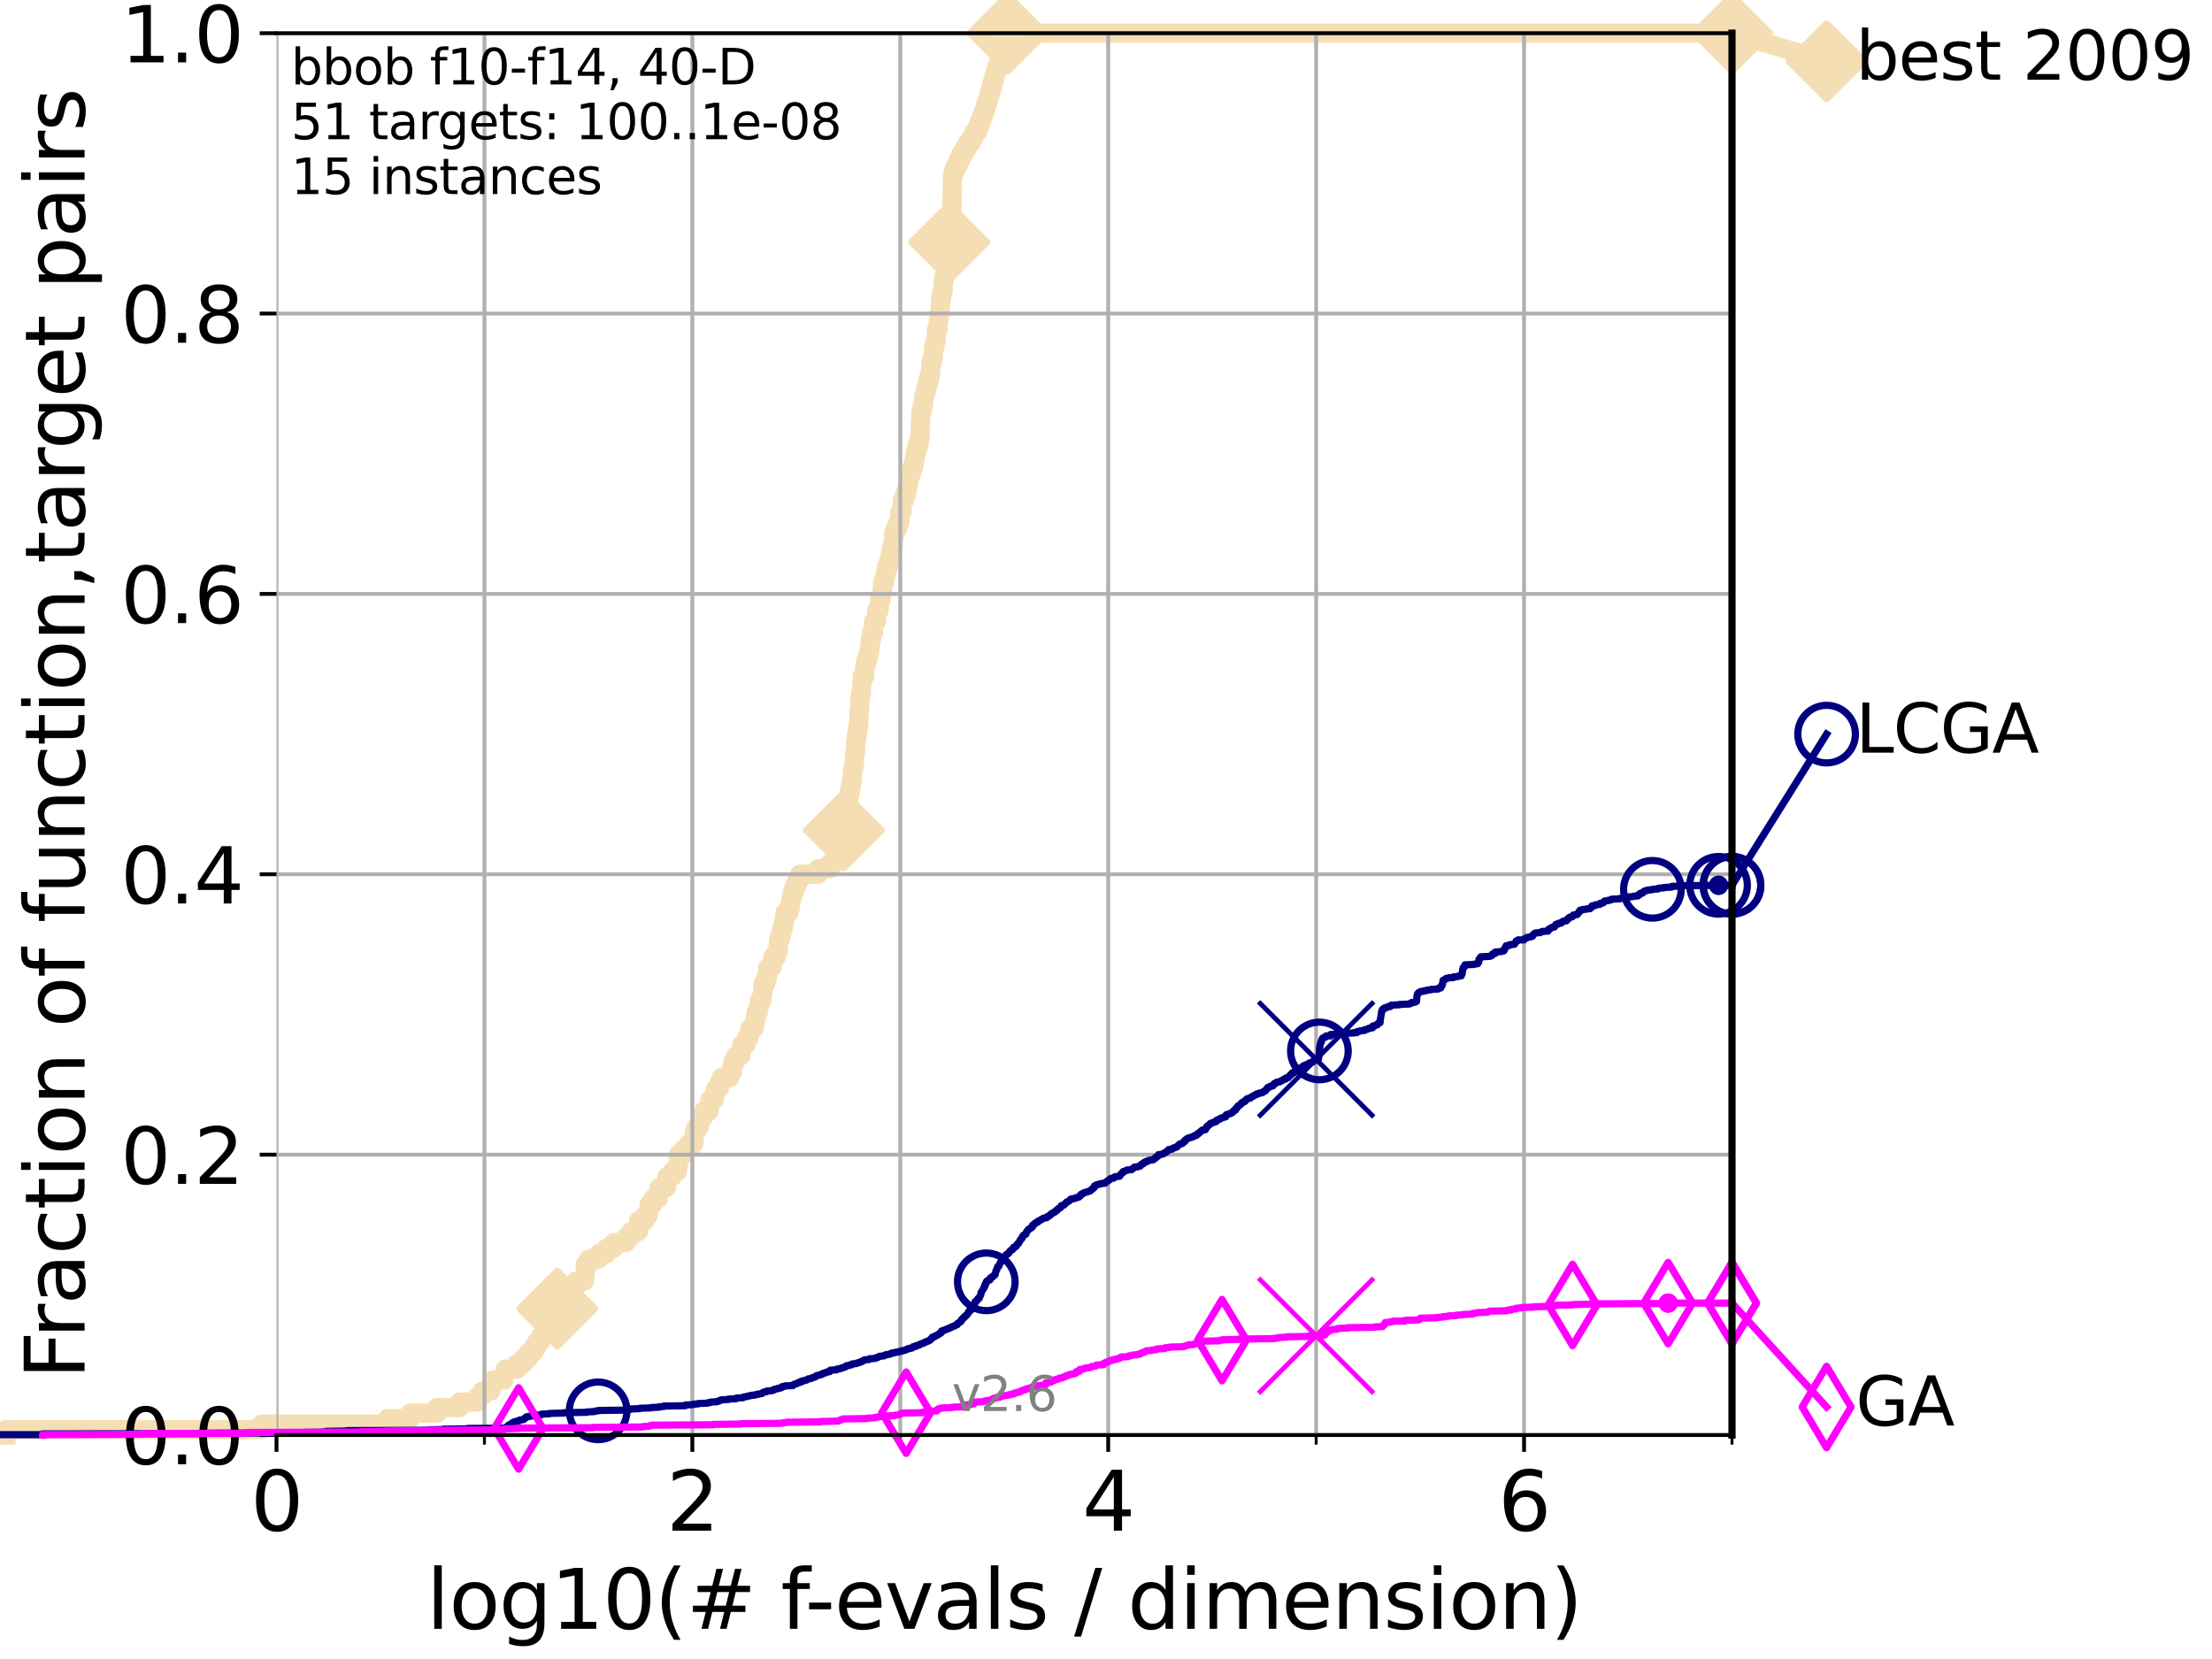 <?xml version="1.0" encoding="utf-8" standalone="no"?>
<!DOCTYPE svg PUBLIC "-//W3C//DTD SVG 1.1//EN"
  "http://www.w3.org/Graphics/SVG/1.1/DTD/svg11.dtd">
<svg xmlns:xlink="http://www.w3.org/1999/xlink" width="460.8pt" height="345.6pt" viewBox="0 0 460.8 345.6" xmlns="http://www.w3.org/2000/svg" version="1.1">
 <defs>
  <style type="text/css">*{stroke-linejoin: round; stroke-linecap: butt}</style>
 </defs>
 <g id="figure_1">
  <g id="patch_1">
   <path d="M 0 345.6 
L 460.8 345.6 
L 460.8 0 
L 0 0 
z
" style="fill: #ffffff"/>
  </g>
  <g id="axes_1">
   <g id="patch_2">
    <path d="M 57.6 298.944 
L 360.806 298.944 
L 360.806 6.912 
L 57.6 6.912 
z
" style="fill: #ffffff"/>
   </g>
   <g id="line2d_1">
    <path d="M 1.246 298.944 
L 1.246 297.799 
L 54.543 297.799 
L 54.543 296.654 
L 80.759 296.654 
L 80.759 295.508 
L 85.471 295.508 
L 85.471 294.363 
L 91.069 294.363 
L 91.069 293.218 
L 95.753 293.218 
L 95.753 292.073 
L 99.499 292.073 
L 99.499 290.927 
L 100.439 290.927 
L 100.439 289.782 
L 102.232 289.782 
L 102.232 288.637 
L 102.622 288.637 
L 102.622 287.492 
L 104.962 287.492 
L 104.962 286.347 
L 105.263 286.347 
L 105.263 285.201 
L 107.742 285.201 
L 107.742 284.056 
L 109.038 284.056 
L 109.038 282.911 
L 110.135 282.911 
L 110.135 281.766 
L 111.09 281.766 
L 111.09 280.62 
L 111.868 280.62 
L 111.868 279.475 
L 112.614 279.475 
L 112.614 278.33 
L 113.406 278.33 
L 113.406 277.185 
L 114.396 277.185 
L 114.396 276.04 
L 114.647 276.04 
L 114.647 274.894 
L 115.726 274.894 
L 115.726 273.749 
L 116.086 273.749 
L 116.086 272.604 
L 116.233 272.604 
L 116.233 271.459 
L 116.968 271.459 
L 116.968 270.313 
L 117.227 270.313 
L 117.227 269.168 
L 118.543 269.168 
L 118.543 268.023 
L 120.03 268.023 
L 120.03 266.878 
L 121.722 266.878 
L 121.722 265.733 
L 121.893 265.733 
L 121.939 263.442 
L 122.648 263.442 
L 122.648 262.297 
L 124.709 262.297 
L 124.709 261.152 
L 126.408 261.152 
L 126.408 260.006 
L 127.867 260.006 
L 127.867 258.861 
L 130.394 258.861 
L 130.394 257.716 
L 131.462 257.716 
L 131.462 256.571 
L 133.018 256.571 
L 133.044 254.28 
L 134.368 254.28 
L 134.368 253.135 
L 135.093 253.135 
L 135.093 251.99 
L 135.23 251.99 
L 135.23 250.845 
L 136.032 250.845 
L 136.032 249.699 
L 137.134 249.699 
L 137.134 248.554 
L 137.284 248.554 
L 137.284 247.409 
L 138.831 247.409 
L 138.937 245.118 
L 140.056 245.118 
L 140.056 243.973 
L 141.157 243.973 
L 141.157 242.828 
L 141.3 242.828 
L 141.316 240.538 
L 142.368 240.538 
L 142.368 239.392 
L 143.482 239.392 
L 143.482 238.247 
L 144.548 238.247 
L 144.612 235.957 
L 145.009 235.957 
L 145.009 234.811 
L 145.665 234.811 
L 145.665 233.666 
L 145.985 233.666 
L 145.985 232.521 
L 146.683 232.521 
L 146.683 231.376 
L 147.758 231.376 
L 147.758 230.231 
L 147.874 230.231 
L 147.874 229.085 
L 148.786 229.085 
L 148.786 227.94 
L 149.057 227.94 
L 149.057 226.795 
L 149.796 226.795 
L 149.796 225.65 
L 150.242 225.65 
L 150.242 224.504 
L 152.023 224.504 
L 152.023 223.359 
L 152.541 223.359 
L 152.541 222.214 
L 152.656 222.214 
L 152.656 221.069 
L 153.279 221.069 
L 153.279 219.924 
L 154.292 219.924 
L 154.292 218.778 
L 154.531 218.778 
L 154.531 217.633 
L 155.397 217.633 
L 155.397 216.488 
L 155.935 216.488 
L 155.935 215.343 
L 156.277 215.343 
L 156.277 214.197 
L 157.118 214.197 
L 157.118 213.052 
L 157.349 213.052 
L 157.349 211.907 
L 157.54 211.907 
L 157.54 210.762 
L 157.998 210.762 
L 157.998 209.617 
L 158.212 209.617 
L 158.212 208.471 
L 158.702 208.471 
L 158.702 207.326 
L 158.886 207.326 
L 158.921 205.036 
L 159.477 205.036 
L 159.477 203.89 
L 159.845 203.89 
L 159.901 201.6 
L 160.801 201.6 
L 160.801 200.455 
L 161.008 200.455 
L 161.008 199.31 
L 161.712 199.31 
L 161.712 198.164 
L 162.123 198.164 
L 162.158 195.874 
L 162.501 195.874 
L 162.501 194.729 
L 162.829 194.729 
L 162.829 193.583 
L 163.131 193.583 
L 163.131 192.438 
L 163.395 192.438 
L 163.395 191.293 
L 163.525 191.293 
L 163.525 190.148 
L 164.39 190.148 
L 164.39 189.003 
L 164.678 189.003 
L 164.678 187.857 
L 164.833 187.857 
L 164.833 186.712 
L 165.123 186.712 
L 165.123 185.567 
L 165.588 185.567 
L 165.588 184.422 
L 166.052 184.422 
L 166.052 183.276 
L 166.613 183.276 
L 166.613 182.131 
L 170.421 182.131 
L 170.421 180.986 
L 172.867 180.986 
L 172.867 179.841 
L 173.901 179.841 
L 173.901 178.696 
L 174.318 178.696 
L 174.318 177.55 
L 174.723 177.55 
L 174.723 176.405 
L 175.109 176.405 
L 175.109 175.26 
L 175.254 175.26 
L 175.254 174.115 
L 175.466 174.115 
L 175.466 172.969 
L 175.804 172.969 
L 175.804 171.824 
L 175.966 171.824 
L 175.966 170.679 
L 176.102 170.679 
L 176.102 169.534 
L 176.4 169.534 
L 176.4 168.389 
L 176.614 168.389 
L 176.665 166.098 
L 176.937 166.098 
L 176.937 164.953 
L 177.152 164.953 
L 177.152 163.808 
L 177.366 163.808 
L 177.366 162.662 
L 177.514 162.662 
L 177.593 160.372 
L 177.815 160.372 
L 177.815 159.227 
L 178 159.227 
L 178.024 156.936 
L 178.202 156.936 
L 178.247 154.646 
L 178.374 154.646 
L 178.374 153.501 
L 178.536 153.501 
L 178.536 152.355 
L 178.708 152.355 
L 178.708 151.21 
L 178.848 151.21 
L 178.94 148.92 
L 178.983 148.92 
L 178.983 147.774 
L 179.103 147.774 
L 179.116 145.484 
L 179.262 145.484 
L 179.262 144.339 
L 179.449 144.339 
L 179.542 142.048 
L 179.612 142.048 
L 179.612 140.903 
L 180.132 140.903 
L 180.162 138.613 
L 180.423 138.613 
L 180.423 137.467 
L 180.767 137.467 
L 180.767 136.322 
L 181.11 136.322 
L 181.11 135.177 
L 181.23 135.177 
L 181.23 134.032 
L 181.363 134.032 
L 181.363 132.887 
L 181.596 132.887 
L 181.596 131.741 
L 181.976 131.741 
L 181.984 129.451 
L 182.604 129.451 
L 182.634 127.16 
L 183.143 127.16 
L 183.251 124.87 
L 183.578 124.87 
L 183.578 123.725 
L 183.752 123.725 
L 183.843 121.434 
L 184.212 121.434 
L 184.212 120.289 
L 184.493 120.289 
L 184.493 119.144 
L 184.674 119.144 
L 184.674 117.999 
L 185.13 117.999 
L 185.13 116.853 
L 185.394 116.853 
L 185.394 115.708 
L 185.579 115.708 
L 185.579 114.563 
L 185.897 114.563 
L 185.897 113.418 
L 186.1 113.418 
L 186.167 111.127 
L 186.549 111.127 
L 186.549 109.982 
L 187.045 109.982 
L 187.045 108.837 
L 187.45 108.837 
L 187.482 106.546 
L 187.892 106.546 
L 187.965 104.256 
L 188.399 104.256 
L 188.399 103.111 
L 188.766 103.111 
L 188.766 101.966 
L 189.062 101.966 
L 189.062 100.82 
L 189.196 100.82 
L 189.196 99.675 
L 189.549 99.675 
L 189.549 98.53 
L 189.94 98.53 
L 189.94 97.385 
L 190.317 97.385 
L 190.317 96.239 
L 190.557 96.239 
L 190.557 95.094 
L 190.728 95.094 
L 190.728 93.949 
L 191.058 93.949 
L 191.058 92.804 
L 191.426 92.804 
L 191.426 91.659 
L 191.625 91.659 
L 191.705 88.223 
L 191.78 88.223 
L 191.85 85.932 
L 192.054 85.932 
L 192.054 84.787 
L 192.328 84.787 
L 192.328 83.642 
L 192.459 83.642 
L 192.459 82.497 
L 192.682 82.497 
L 192.682 81.352 
L 193.032 81.352 
L 193.032 80.206 
L 193.314 80.206 
L 193.314 79.061 
L 193.631 79.061 
L 193.631 77.916 
L 193.878 77.916 
L 193.906 75.625 
L 194.19 75.625 
L 194.19 74.48 
L 194.441 74.48 
L 194.48 72.19 
L 194.802 72.19 
L 194.802 71.045 
L 194.986 71.045 
L 195.06 68.754 
L 195.379 68.754 
L 195.47 66.464 
L 195.639 66.464 
L 195.639 65.318 
L 195.83 65.318 
L 195.902 63.028 
L 195.997 63.028 
L 195.997 61.883 
L 196.184 61.883 
L 196.184 60.738 
L 196.487 60.738 
L 196.489 58.447 
L 196.716 58.447 
L 196.716 57.302 
L 196.95 57.302 
L 197.003 53.866 
L 197.24 53.866 
L 197.24 52.721 
L 197.524 52.721 
L 197.524 51.576 
L 197.745 51.576 
L 197.745 50.43 
L 197.983 50.43 
L 198.003 48.14 
L 198.199 48.14 
L 198.293 42.414 
L 198.315 42.414 
L 198.414 36.688 
L 198.586 36.688 
L 198.586 35.543 
L 199.082 35.543 
L 199.082 34.397 
L 199.628 34.397 
L 199.628 33.252 
L 200.181 33.252 
L 200.181 32.107 
L 200.859 32.107 
L 200.859 30.962 
L 201.481 30.962 
L 201.481 29.816 
L 202.292 29.816 
L 202.292 28.671 
L 202.921 28.671 
L 202.921 27.526 
L 203.609 27.526 
L 203.609 26.381 
L 204.048 26.381 
L 204.048 25.236 
L 204.492 25.236 
L 204.492 24.09 
L 204.916 24.09 
L 204.916 22.945 
L 205.301 22.945 
L 205.301 21.8 
L 205.677 21.8 
L 205.677 20.655 
L 206.012 20.655 
L 206.012 19.509 
L 206.369 19.509 
L 206.369 18.364 
L 206.67 18.364 
L 206.67 17.219 
L 207 17.219 
L 207 16.074 
L 207.345 16.074 
L 207.345 14.929 
L 207.706 14.929 
L 207.706 13.783 
L 208.119 13.783 
L 208.119 12.638 
L 208.457 12.638 
L 208.457 11.493 
L 208.826 11.493 
L 208.826 10.348 
L 209.253 10.348 
L 209.253 9.202 
L 209.58 9.202 
L 209.58 8.057 
L 209.925 8.057 
L 209.925 6.912 
L 360.806 6.912 
L 360.806 6.912 
" style="fill: none; stroke: #f5deb3; stroke-width: 4; stroke-linecap: square"/>
   </g>
   <g id="line2d_2">
    <defs>
     <path id="md11b317664" d="M 0 7.778 
L 7.778 0 
L 0 -7.778 
L -7.778 0 
z
" style="stroke: #f5deb3; stroke-width: 1.5; stroke-linejoin: miter"/>
    </defs>
    <g>
     <use xlink:href="#md11b317664" x="116.086" y="272.604" style="fill: #f5deb3; stroke: #f5deb3; stroke-width: 1.5; stroke-linejoin: miter"/>
     <use xlink:href="#md11b317664" x="175.804" y="172.969" style="fill: #f5deb3; stroke: #f5deb3; stroke-width: 1.5; stroke-linejoin: miter"/>
     <use xlink:href="#md11b317664" x="197.745" y="50.43" style="fill: #f5deb3; stroke: #f5deb3; stroke-width: 1.5; stroke-linejoin: miter"/>
     <use xlink:href="#md11b317664" x="209.925" y="6.912" style="fill: #f5deb3; stroke: #f5deb3; stroke-width: 1.5; stroke-linejoin: miter"/>
     <use xlink:href="#md11b317664" x="209.925" y="6.912" style="fill: #f5deb3; stroke: #f5deb3; stroke-width: 1.5; stroke-linejoin: miter"/>
     <use xlink:href="#md11b317664" x="360.806" y="6.912" style="fill: #f5deb3; stroke: #f5deb3; stroke-width: 1.5; stroke-linejoin: miter"/>
    </g>
   </g>
   <g id="line2d_3">
    <path style="fill: none; stroke: #f5deb3; stroke-width: 4; stroke-linecap: square"/>
    <g/>
   </g>
   <g id="line2d_4">
    <path d="M 360.806 6.912 
L 380.515 12.753 
" style="fill: none; stroke: #f5deb3; stroke-width: 4; stroke-linecap: square"/>
    <g>
     <use xlink:href="#md11b317664" x="360.806" y="6.912" style="fill: #f5deb3; stroke: #f5deb3; stroke-width: 1.5; stroke-linejoin: miter"/>
     <use xlink:href="#md11b317664" x="380.515" y="12.753" style="fill: #f5deb3; stroke: #f5deb3; stroke-width: 1.5; stroke-linejoin: miter"/>
    </g>
   </g>
   <g id="matplotlib.axis_1">
    <g id="xtick_1">
     <g id="line2d_5">
      <path d="M 57.6 298.944 
L 57.6 6.912 
" clip-path="url(#pd5a59b7b90)" style="fill: none; stroke: #b0b0b0; stroke-width: 0.8; stroke-linecap: square"/>
     </g>
     <g id="line2d_6">
      <defs>
       <path id="m9815dbc7c4" d="M 0 0 
L 0 3.5 
" style="stroke: #000000; stroke-width: 0.8"/>
      </defs>
      <g>
       <use xlink:href="#m9815dbc7c4" x="57.6" y="298.944" style="stroke: #000000; stroke-width: 0.8"/>
      </g>
     </g>
     <g id="text_1">
      <!-- 0 -->
      <g transform="translate(52.192 318.861)scale(0.17 -0.17)">
       <defs>
        <path id="DejaVuSans-30" d="M 2034 4250 
Q 1547 4250 1301 3770 
Q 1056 3291 1056 2328 
Q 1056 1369 1301 889 
Q 1547 409 2034 409 
Q 2525 409 2770 889 
Q 3016 1369 3016 2328 
Q 3016 3291 2770 3770 
Q 2525 4250 2034 4250 
z
M 2034 4750 
Q 2819 4750 3233 4129 
Q 3647 3509 3647 2328 
Q 3647 1150 3233 529 
Q 2819 -91 2034 -91 
Q 1250 -91 836 529 
Q 422 1150 422 2328 
Q 422 3509 836 4129 
Q 1250 4750 2034 4750 
z
" transform="scale(0.016)"/>
       </defs>
       <use xlink:href="#DejaVuSans-30"/>
      </g>
     </g>
    </g>
    <g id="xtick_2">
     <g id="line2d_7">
      <path d="M 144.23 298.944 
L 144.23 6.912 
" clip-path="url(#pd5a59b7b90)" style="fill: none; stroke: #b0b0b0; stroke-width: 0.8; stroke-linecap: square"/>
     </g>
     <g id="line2d_8">
      <g>
       <use xlink:href="#m9815dbc7c4" x="144.23" y="298.944" style="stroke: #000000; stroke-width: 0.8"/>
      </g>
     </g>
     <g id="text_2">
      <!-- 2 -->
      <g transform="translate(138.822 318.861)scale(0.17 -0.17)">
       <defs>
        <path id="DejaVuSans-32" d="M 1228 531 
L 3431 531 
L 3431 0 
L 469 0 
L 469 531 
Q 828 903 1448 1529 
Q 2069 2156 2228 2338 
Q 2531 2678 2651 2914 
Q 2772 3150 2772 3378 
Q 2772 3750 2511 3984 
Q 2250 4219 1831 4219 
Q 1534 4219 1204 4116 
Q 875 4013 500 3803 
L 500 4441 
Q 881 4594 1212 4672 
Q 1544 4750 1819 4750 
Q 2544 4750 2975 4387 
Q 3406 4025 3406 3419 
Q 3406 3131 3298 2873 
Q 3191 2616 2906 2266 
Q 2828 2175 2409 1742 
Q 1991 1309 1228 531 
z
" transform="scale(0.016)"/>
       </defs>
       <use xlink:href="#DejaVuSans-32"/>
      </g>
     </g>
    </g>
    <g id="xtick_3">
     <g id="line2d_9">
      <path d="M 230.861 298.944 
L 230.861 6.912 
" clip-path="url(#pd5a59b7b90)" style="fill: none; stroke: #b0b0b0; stroke-width: 0.8; stroke-linecap: square"/>
     </g>
     <g id="line2d_10">
      <g>
       <use xlink:href="#m9815dbc7c4" x="230.861" y="298.944" style="stroke: #000000; stroke-width: 0.8"/>
      </g>
     </g>
     <g id="text_3">
      <!-- 4 -->
      <g transform="translate(225.453 318.861)scale(0.17 -0.17)">
       <defs>
        <path id="DejaVuSans-34" d="M 2419 4116 
L 825 1625 
L 2419 1625 
L 2419 4116 
z
M 2253 4666 
L 3047 4666 
L 3047 1625 
L 3713 1625 
L 3713 1100 
L 3047 1100 
L 3047 0 
L 2419 0 
L 2419 1100 
L 313 1100 
L 313 1709 
L 2253 4666 
z
" transform="scale(0.016)"/>
       </defs>
       <use xlink:href="#DejaVuSans-34"/>
      </g>
     </g>
    </g>
    <g id="xtick_4">
     <g id="line2d_11">
      <path d="M 317.491 298.944 
L 317.491 6.912 
" clip-path="url(#pd5a59b7b90)" style="fill: none; stroke: #b0b0b0; stroke-width: 0.8; stroke-linecap: square"/>
     </g>
     <g id="line2d_12">
      <g>
       <use xlink:href="#m9815dbc7c4" x="317.491" y="298.944" style="stroke: #000000; stroke-width: 0.8"/>
      </g>
     </g>
     <g id="text_4">
      <!-- 6 -->
      <g transform="translate(312.083 318.861)scale(0.17 -0.17)">
       <defs>
        <path id="DejaVuSans-36" d="M 2113 2584 
Q 1688 2584 1439 2293 
Q 1191 2003 1191 1497 
Q 1191 994 1439 701 
Q 1688 409 2113 409 
Q 2538 409 2786 701 
Q 3034 994 3034 1497 
Q 3034 2003 2786 2293 
Q 2538 2584 2113 2584 
z
M 3366 4563 
L 3366 3988 
Q 3128 4100 2886 4159 
Q 2644 4219 2406 4219 
Q 1781 4219 1451 3797 
Q 1122 3375 1075 2522 
Q 1259 2794 1537 2939 
Q 1816 3084 2150 3084 
Q 2853 3084 3261 2657 
Q 3669 2231 3669 1497 
Q 3669 778 3244 343 
Q 2819 -91 2113 -91 
Q 1303 -91 875 529 
Q 447 1150 447 2328 
Q 447 3434 972 4092 
Q 1497 4750 2381 4750 
Q 2619 4750 2861 4703 
Q 3103 4656 3366 4563 
z
" transform="scale(0.016)"/>
       </defs>
       <use xlink:href="#DejaVuSans-36"/>
      </g>
     </g>
    </g>
    <g id="xtick_5">
     <g id="line2d_13">
      <path d="M 100.915 298.944 
L 100.915 6.912 
" clip-path="url(#pd5a59b7b90)" style="fill: none; stroke: #b0b0b0; stroke-width: 0.8; stroke-linecap: square"/>
     </g>
     <g id="line2d_14">
      <defs>
       <path id="me7a3499b23" d="M 0 0 
L 0 2 
" style="stroke: #000000; stroke-width: 0.6"/>
      </defs>
      <g>
       <use xlink:href="#me7a3499b23" x="100.915" y="298.944" style="stroke: #000000; stroke-width: 0.6"/>
      </g>
     </g>
    </g>
    <g id="xtick_6">
     <g id="line2d_15">
      <path d="M 187.546 298.944 
L 187.546 6.912 
" clip-path="url(#pd5a59b7b90)" style="fill: none; stroke: #b0b0b0; stroke-width: 0.8; stroke-linecap: square"/>
     </g>
     <g id="line2d_16">
      <g>
       <use xlink:href="#me7a3499b23" x="187.546" y="298.944" style="stroke: #000000; stroke-width: 0.6"/>
      </g>
     </g>
    </g>
    <g id="xtick_7">
     <g id="line2d_17">
      <path d="M 274.176 298.944 
L 274.176 6.912 
" clip-path="url(#pd5a59b7b90)" style="fill: none; stroke: #b0b0b0; stroke-width: 0.8; stroke-linecap: square"/>
     </g>
     <g id="line2d_18">
      <g>
       <use xlink:href="#me7a3499b23" x="274.176" y="298.944" style="stroke: #000000; stroke-width: 0.6"/>
      </g>
     </g>
    </g>
    <g id="xtick_8">
     <g id="line2d_19">
      <path d="M 360.806 298.944 
L 360.806 6.912 
" clip-path="url(#pd5a59b7b90)" style="fill: none; stroke: #b0b0b0; stroke-width: 0.8; stroke-linecap: square"/>
     </g>
     <g id="line2d_20">
      <g>
       <use xlink:href="#me7a3499b23" x="360.806" y="298.944" style="stroke: #000000; stroke-width: 0.6"/>
      </g>
     </g>
    </g>
    <g id="text_5">
     <!-- log10(# f-evals / dimension) -->
     <g transform="translate(88.823 339.314)scale(0.17 -0.17)">
      <defs>
       <path id="DejaVuSans-6c" d="M 603 4863 
L 1178 4863 
L 1178 0 
L 603 0 
L 603 4863 
z
" transform="scale(0.016)"/>
       <path id="DejaVuSans-6f" d="M 1959 3097 
Q 1497 3097 1228 2736 
Q 959 2375 959 1747 
Q 959 1119 1226 758 
Q 1494 397 1959 397 
Q 2419 397 2687 759 
Q 2956 1122 2956 1747 
Q 2956 2369 2687 2733 
Q 2419 3097 1959 3097 
z
M 1959 3584 
Q 2709 3584 3137 3096 
Q 3566 2609 3566 1747 
Q 3566 888 3137 398 
Q 2709 -91 1959 -91 
Q 1206 -91 779 398 
Q 353 888 353 1747 
Q 353 2609 779 3096 
Q 1206 3584 1959 3584 
z
" transform="scale(0.016)"/>
       <path id="DejaVuSans-67" d="M 2906 1791 
Q 2906 2416 2648 2759 
Q 2391 3103 1925 3103 
Q 1463 3103 1205 2759 
Q 947 2416 947 1791 
Q 947 1169 1205 825 
Q 1463 481 1925 481 
Q 2391 481 2648 825 
Q 2906 1169 2906 1791 
z
M 3481 434 
Q 3481 -459 3084 -895 
Q 2688 -1331 1869 -1331 
Q 1566 -1331 1297 -1286 
Q 1028 -1241 775 -1147 
L 775 -588 
Q 1028 -725 1275 -790 
Q 1522 -856 1778 -856 
Q 2344 -856 2625 -561 
Q 2906 -266 2906 331 
L 2906 616 
Q 2728 306 2450 153 
Q 2172 0 1784 0 
Q 1141 0 747 490 
Q 353 981 353 1791 
Q 353 2603 747 3093 
Q 1141 3584 1784 3584 
Q 2172 3584 2450 3431 
Q 2728 3278 2906 2969 
L 2906 3500 
L 3481 3500 
L 3481 434 
z
" transform="scale(0.016)"/>
       <path id="DejaVuSans-31" d="M 794 531 
L 1825 531 
L 1825 4091 
L 703 3866 
L 703 4441 
L 1819 4666 
L 2450 4666 
L 2450 531 
L 3481 531 
L 3481 0 
L 794 0 
L 794 531 
z
" transform="scale(0.016)"/>
       <path id="DejaVuSans-28" d="M 1984 4856 
Q 1566 4138 1362 3434 
Q 1159 2731 1159 2009 
Q 1159 1288 1364 580 
Q 1569 -128 1984 -844 
L 1484 -844 
Q 1016 -109 783 600 
Q 550 1309 550 2009 
Q 550 2706 781 3412 
Q 1013 4119 1484 4856 
L 1984 4856 
z
" transform="scale(0.016)"/>
       <path id="DejaVuSans-23" d="M 3272 2816 
L 2363 2816 
L 2100 1772 
L 3016 1772 
L 3272 2816 
z
M 2803 4594 
L 2478 3297 
L 3391 3297 
L 3719 4594 
L 4219 4594 
L 3897 3297 
L 4872 3297 
L 4872 2816 
L 3775 2816 
L 3519 1772 
L 4513 1772 
L 4513 1294 
L 3397 1294 
L 3072 0 
L 2572 0 
L 2894 1294 
L 1978 1294 
L 1656 0 
L 1153 0 
L 1478 1294 
L 494 1294 
L 494 1772 
L 1594 1772 
L 1856 2816 
L 850 2816 
L 850 3297 
L 1978 3297 
L 2297 4594 
L 2803 4594 
z
" transform="scale(0.016)"/>
       <path id="DejaVuSans-20" transform="scale(0.016)"/>
       <path id="DejaVuSans-66" d="M 2375 4863 
L 2375 4384 
L 1825 4384 
Q 1516 4384 1395 4259 
Q 1275 4134 1275 3809 
L 1275 3500 
L 2222 3500 
L 2222 3053 
L 1275 3053 
L 1275 0 
L 697 0 
L 697 3053 
L 147 3053 
L 147 3500 
L 697 3500 
L 697 3744 
Q 697 4328 969 4595 
Q 1241 4863 1831 4863 
L 2375 4863 
z
" transform="scale(0.016)"/>
       <path id="DejaVuSans-2d" d="M 313 2009 
L 1997 2009 
L 1997 1497 
L 313 1497 
L 313 2009 
z
" transform="scale(0.016)"/>
       <path id="DejaVuSans-65" d="M 3597 1894 
L 3597 1613 
L 953 1613 
Q 991 1019 1311 708 
Q 1631 397 2203 397 
Q 2534 397 2845 478 
Q 3156 559 3463 722 
L 3463 178 
Q 3153 47 2828 -22 
Q 2503 -91 2169 -91 
Q 1331 -91 842 396 
Q 353 884 353 1716 
Q 353 2575 817 3079 
Q 1281 3584 2069 3584 
Q 2775 3584 3186 3129 
Q 3597 2675 3597 1894 
z
M 3022 2063 
Q 3016 2534 2758 2815 
Q 2500 3097 2075 3097 
Q 1594 3097 1305 2825 
Q 1016 2553 972 2059 
L 3022 2063 
z
" transform="scale(0.016)"/>
       <path id="DejaVuSans-76" d="M 191 3500 
L 800 3500 
L 1894 563 
L 2988 3500 
L 3597 3500 
L 2284 0 
L 1503 0 
L 191 3500 
z
" transform="scale(0.016)"/>
       <path id="DejaVuSans-61" d="M 2194 1759 
Q 1497 1759 1228 1600 
Q 959 1441 959 1056 
Q 959 750 1161 570 
Q 1363 391 1709 391 
Q 2188 391 2477 730 
Q 2766 1069 2766 1631 
L 2766 1759 
L 2194 1759 
z
M 3341 1997 
L 3341 0 
L 2766 0 
L 2766 531 
Q 2569 213 2275 61 
Q 1981 -91 1556 -91 
Q 1019 -91 701 211 
Q 384 513 384 1019 
Q 384 1609 779 1909 
Q 1175 2209 1959 2209 
L 2766 2209 
L 2766 2266 
Q 2766 2663 2505 2880 
Q 2244 3097 1772 3097 
Q 1472 3097 1187 3025 
Q 903 2953 641 2809 
L 641 3341 
Q 956 3463 1253 3523 
Q 1550 3584 1831 3584 
Q 2591 3584 2966 3190 
Q 3341 2797 3341 1997 
z
" transform="scale(0.016)"/>
       <path id="DejaVuSans-73" d="M 2834 3397 
L 2834 2853 
Q 2591 2978 2328 3040 
Q 2066 3103 1784 3103 
Q 1356 3103 1142 2972 
Q 928 2841 928 2578 
Q 928 2378 1081 2264 
Q 1234 2150 1697 2047 
L 1894 2003 
Q 2506 1872 2764 1633 
Q 3022 1394 3022 966 
Q 3022 478 2636 193 
Q 2250 -91 1575 -91 
Q 1294 -91 989 -36 
Q 684 19 347 128 
L 347 722 
Q 666 556 975 473 
Q 1284 391 1588 391 
Q 1994 391 2212 530 
Q 2431 669 2431 922 
Q 2431 1156 2273 1281 
Q 2116 1406 1581 1522 
L 1381 1569 
Q 847 1681 609 1914 
Q 372 2147 372 2553 
Q 372 3047 722 3315 
Q 1072 3584 1716 3584 
Q 2034 3584 2315 3537 
Q 2597 3491 2834 3397 
z
" transform="scale(0.016)"/>
       <path id="DejaVuSans-2f" d="M 1625 4666 
L 2156 4666 
L 531 -594 
L 0 -594 
L 1625 4666 
z
" transform="scale(0.016)"/>
       <path id="DejaVuSans-64" d="M 2906 2969 
L 2906 4863 
L 3481 4863 
L 3481 0 
L 2906 0 
L 2906 525 
Q 2725 213 2448 61 
Q 2172 -91 1784 -91 
Q 1150 -91 751 415 
Q 353 922 353 1747 
Q 353 2572 751 3078 
Q 1150 3584 1784 3584 
Q 2172 3584 2448 3432 
Q 2725 3281 2906 2969 
z
M 947 1747 
Q 947 1113 1208 752 
Q 1469 391 1925 391 
Q 2381 391 2643 752 
Q 2906 1113 2906 1747 
Q 2906 2381 2643 2742 
Q 2381 3103 1925 3103 
Q 1469 3103 1208 2742 
Q 947 2381 947 1747 
z
" transform="scale(0.016)"/>
       <path id="DejaVuSans-69" d="M 603 3500 
L 1178 3500 
L 1178 0 
L 603 0 
L 603 3500 
z
M 603 4863 
L 1178 4863 
L 1178 4134 
L 603 4134 
L 603 4863 
z
" transform="scale(0.016)"/>
       <path id="DejaVuSans-6d" d="M 3328 2828 
Q 3544 3216 3844 3400 
Q 4144 3584 4550 3584 
Q 5097 3584 5394 3201 
Q 5691 2819 5691 2113 
L 5691 0 
L 5113 0 
L 5113 2094 
Q 5113 2597 4934 2840 
Q 4756 3084 4391 3084 
Q 3944 3084 3684 2787 
Q 3425 2491 3425 1978 
L 3425 0 
L 2847 0 
L 2847 2094 
Q 2847 2600 2669 2842 
Q 2491 3084 2119 3084 
Q 1678 3084 1418 2786 
Q 1159 2488 1159 1978 
L 1159 0 
L 581 0 
L 581 3500 
L 1159 3500 
L 1159 2956 
Q 1356 3278 1631 3431 
Q 1906 3584 2284 3584 
Q 2666 3584 2933 3390 
Q 3200 3197 3328 2828 
z
" transform="scale(0.016)"/>
       <path id="DejaVuSans-6e" d="M 3513 2113 
L 3513 0 
L 2938 0 
L 2938 2094 
Q 2938 2591 2744 2837 
Q 2550 3084 2163 3084 
Q 1697 3084 1428 2787 
Q 1159 2491 1159 1978 
L 1159 0 
L 581 0 
L 581 3500 
L 1159 3500 
L 1159 2956 
Q 1366 3272 1645 3428 
Q 1925 3584 2291 3584 
Q 2894 3584 3203 3211 
Q 3513 2838 3513 2113 
z
" transform="scale(0.016)"/>
       <path id="DejaVuSans-29" d="M 513 4856 
L 1013 4856 
Q 1481 4119 1714 3412 
Q 1947 2706 1947 2009 
Q 1947 1309 1714 600 
Q 1481 -109 1013 -844 
L 513 -844 
Q 928 -128 1133 580 
Q 1338 1288 1338 2009 
Q 1338 2731 1133 3434 
Q 928 4138 513 4856 
z
" transform="scale(0.016)"/>
      </defs>
      <use xlink:href="#DejaVuSans-6c"/>
      <use xlink:href="#DejaVuSans-6f" x="27.783"/>
      <use xlink:href="#DejaVuSans-67" x="88.965"/>
      <use xlink:href="#DejaVuSans-31" x="152.441"/>
      <use xlink:href="#DejaVuSans-30" x="216.064"/>
      <use xlink:href="#DejaVuSans-28" x="279.688"/>
      <use xlink:href="#DejaVuSans-23" x="318.701"/>
      <use xlink:href="#DejaVuSans-20" x="402.49"/>
      <use xlink:href="#DejaVuSans-66" x="434.277"/>
      <use xlink:href="#DejaVuSans-2d" x="463.982"/>
      <use xlink:href="#DejaVuSans-65" x="500.066"/>
      <use xlink:href="#DejaVuSans-76" x="561.59"/>
      <use xlink:href="#DejaVuSans-61" x="620.77"/>
      <use xlink:href="#DejaVuSans-6c" x="682.049"/>
      <use xlink:href="#DejaVuSans-73" x="709.832"/>
      <use xlink:href="#DejaVuSans-20" x="761.932"/>
      <use xlink:href="#DejaVuSans-2f" x="793.719"/>
      <use xlink:href="#DejaVuSans-20" x="827.41"/>
      <use xlink:href="#DejaVuSans-64" x="859.197"/>
      <use xlink:href="#DejaVuSans-69" x="922.674"/>
      <use xlink:href="#DejaVuSans-6d" x="950.457"/>
      <use xlink:href="#DejaVuSans-65" x="1047.869"/>
      <use xlink:href="#DejaVuSans-6e" x="1109.393"/>
      <use xlink:href="#DejaVuSans-73" x="1172.771"/>
      <use xlink:href="#DejaVuSans-69" x="1224.871"/>
      <use xlink:href="#DejaVuSans-6f" x="1252.654"/>
      <use xlink:href="#DejaVuSans-6e" x="1313.836"/>
      <use xlink:href="#DejaVuSans-29" x="1377.215"/>
     </g>
    </g>
   </g>
   <g id="matplotlib.axis_2">
    <g id="ytick_1">
     <g id="line2d_21">
      <path d="M 57.6 298.944 
L 360.806 298.944 
" clip-path="url(#pd5a59b7b90)" style="fill: none; stroke: #b0b0b0; stroke-width: 0.8; stroke-linecap: square"/>
     </g>
     <g id="line2d_22">
      <defs>
       <path id="md433514051" d="M 0 0 
L -3.5 0 
" style="stroke: #000000; stroke-width: 0.8"/>
      </defs>
      <g>
       <use xlink:href="#md433514051" x="57.6" y="298.944" style="stroke: #000000; stroke-width: 0.8"/>
      </g>
     </g>
     <g id="text_6">
      <!-- 0.0 -->
      <g transform="translate(25.155 305.023)scale(0.16 -0.16)">
       <defs>
        <path id="DejaVuSans-2e" d="M 684 794 
L 1344 794 
L 1344 0 
L 684 0 
L 684 794 
z
" transform="scale(0.016)"/>
       </defs>
       <use xlink:href="#DejaVuSans-30"/>
       <use xlink:href="#DejaVuSans-2e" x="63.623"/>
       <use xlink:href="#DejaVuSans-30" x="95.41"/>
      </g>
     </g>
    </g>
    <g id="ytick_2">
     <g id="line2d_23">
      <path d="M 57.6 240.538 
L 360.806 240.538 
" clip-path="url(#pd5a59b7b90)" style="fill: none; stroke: #b0b0b0; stroke-width: 0.8; stroke-linecap: square"/>
     </g>
     <g id="line2d_24">
      <g>
       <use xlink:href="#md433514051" x="57.6" y="240.538" style="stroke: #000000; stroke-width: 0.8"/>
      </g>
     </g>
     <g id="text_7">
      <!-- 0.2 -->
      <g transform="translate(25.155 246.616)scale(0.16 -0.16)">
       <use xlink:href="#DejaVuSans-30"/>
       <use xlink:href="#DejaVuSans-2e" x="63.623"/>
       <use xlink:href="#DejaVuSans-32" x="95.41"/>
      </g>
     </g>
    </g>
    <g id="ytick_3">
     <g id="line2d_25">
      <path d="M 57.6 182.131 
L 360.806 182.131 
" clip-path="url(#pd5a59b7b90)" style="fill: none; stroke: #b0b0b0; stroke-width: 0.8; stroke-linecap: square"/>
     </g>
     <g id="line2d_26">
      <g>
       <use xlink:href="#md433514051" x="57.6" y="182.131" style="stroke: #000000; stroke-width: 0.8"/>
      </g>
     </g>
     <g id="text_8">
      <!-- 0.4 -->
      <g transform="translate(25.155 188.21)scale(0.16 -0.16)">
       <use xlink:href="#DejaVuSans-30"/>
       <use xlink:href="#DejaVuSans-2e" x="63.623"/>
       <use xlink:href="#DejaVuSans-34" x="95.41"/>
      </g>
     </g>
    </g>
    <g id="ytick_4">
     <g id="line2d_27">
      <path d="M 57.6 123.725 
L 360.806 123.725 
" clip-path="url(#pd5a59b7b90)" style="fill: none; stroke: #b0b0b0; stroke-width: 0.8; stroke-linecap: square"/>
     </g>
     <g id="line2d_28">
      <g>
       <use xlink:href="#md433514051" x="57.6" y="123.725" style="stroke: #000000; stroke-width: 0.8"/>
      </g>
     </g>
     <g id="text_9">
      <!-- 0.6 -->
      <g transform="translate(25.155 129.804)scale(0.16 -0.16)">
       <use xlink:href="#DejaVuSans-30"/>
       <use xlink:href="#DejaVuSans-2e" x="63.623"/>
       <use xlink:href="#DejaVuSans-36" x="95.41"/>
      </g>
     </g>
    </g>
    <g id="ytick_5">
     <g id="line2d_29">
      <path d="M 57.6 65.318 
L 360.806 65.318 
" clip-path="url(#pd5a59b7b90)" style="fill: none; stroke: #b0b0b0; stroke-width: 0.8; stroke-linecap: square"/>
     </g>
     <g id="line2d_30">
      <g>
       <use xlink:href="#md433514051" x="57.6" y="65.318" style="stroke: #000000; stroke-width: 0.8"/>
      </g>
     </g>
     <g id="text_10">
      <!-- 0.8 -->
      <g transform="translate(25.155 71.397)scale(0.16 -0.16)">
       <defs>
        <path id="DejaVuSans-38" d="M 2034 2216 
Q 1584 2216 1326 1975 
Q 1069 1734 1069 1313 
Q 1069 891 1326 650 
Q 1584 409 2034 409 
Q 2484 409 2743 651 
Q 3003 894 3003 1313 
Q 3003 1734 2745 1975 
Q 2488 2216 2034 2216 
z
M 1403 2484 
Q 997 2584 770 2862 
Q 544 3141 544 3541 
Q 544 4100 942 4425 
Q 1341 4750 2034 4750 
Q 2731 4750 3128 4425 
Q 3525 4100 3525 3541 
Q 3525 3141 3298 2862 
Q 3072 2584 2669 2484 
Q 3125 2378 3379 2068 
Q 3634 1759 3634 1313 
Q 3634 634 3220 271 
Q 2806 -91 2034 -91 
Q 1263 -91 848 271 
Q 434 634 434 1313 
Q 434 1759 690 2068 
Q 947 2378 1403 2484 
z
M 1172 3481 
Q 1172 3119 1398 2916 
Q 1625 2713 2034 2713 
Q 2441 2713 2670 2916 
Q 2900 3119 2900 3481 
Q 2900 3844 2670 4047 
Q 2441 4250 2034 4250 
Q 1625 4250 1398 4047 
Q 1172 3844 1172 3481 
z
" transform="scale(0.016)"/>
       </defs>
       <use xlink:href="#DejaVuSans-30"/>
       <use xlink:href="#DejaVuSans-2e" x="63.623"/>
       <use xlink:href="#DejaVuSans-38" x="95.41"/>
      </g>
     </g>
    </g>
    <g id="ytick_6">
     <g id="line2d_31">
      <path d="M 57.6 6.912 
L 360.806 6.912 
" clip-path="url(#pd5a59b7b90)" style="fill: none; stroke: #b0b0b0; stroke-width: 0.8; stroke-linecap: square"/>
     </g>
     <g id="line2d_32">
      <g>
       <use xlink:href="#md433514051" x="57.6" y="6.912" style="stroke: #000000; stroke-width: 0.8"/>
      </g>
     </g>
     <g id="text_11">
      <!-- 1.0 -->
      <g transform="translate(25.155 12.991)scale(0.16 -0.16)">
       <use xlink:href="#DejaVuSans-31"/>
       <use xlink:href="#DejaVuSans-2e" x="63.623"/>
       <use xlink:href="#DejaVuSans-30" x="95.41"/>
      </g>
     </g>
    </g>
    <g id="text_12">
     <!-- Fraction of function,target pairs -->
     <g transform="translate(17.62 287.313)rotate(-90)scale(0.17 -0.17)">
      <defs>
       <path id="DejaVuSans-46" d="M 628 4666 
L 3309 4666 
L 3309 4134 
L 1259 4134 
L 1259 2759 
L 3109 2759 
L 3109 2228 
L 1259 2228 
L 1259 0 
L 628 0 
L 628 4666 
z
" transform="scale(0.016)"/>
       <path id="DejaVuSans-72" d="M 2631 2963 
Q 2534 3019 2420 3045 
Q 2306 3072 2169 3072 
Q 1681 3072 1420 2755 
Q 1159 2438 1159 1844 
L 1159 0 
L 581 0 
L 581 3500 
L 1159 3500 
L 1159 2956 
Q 1341 3275 1631 3429 
Q 1922 3584 2338 3584 
Q 2397 3584 2469 3576 
Q 2541 3569 2628 3553 
L 2631 2963 
z
" transform="scale(0.016)"/>
       <path id="DejaVuSans-63" d="M 3122 3366 
L 3122 2828 
Q 2878 2963 2633 3030 
Q 2388 3097 2138 3097 
Q 1578 3097 1268 2742 
Q 959 2388 959 1747 
Q 959 1106 1268 751 
Q 1578 397 2138 397 
Q 2388 397 2633 464 
Q 2878 531 3122 666 
L 3122 134 
Q 2881 22 2623 -34 
Q 2366 -91 2075 -91 
Q 1284 -91 818 406 
Q 353 903 353 1747 
Q 353 2603 823 3093 
Q 1294 3584 2113 3584 
Q 2378 3584 2631 3529 
Q 2884 3475 3122 3366 
z
" transform="scale(0.016)"/>
       <path id="DejaVuSans-74" d="M 1172 4494 
L 1172 3500 
L 2356 3500 
L 2356 3053 
L 1172 3053 
L 1172 1153 
Q 1172 725 1289 603 
Q 1406 481 1766 481 
L 2356 481 
L 2356 0 
L 1766 0 
Q 1100 0 847 248 
Q 594 497 594 1153 
L 594 3053 
L 172 3053 
L 172 3500 
L 594 3500 
L 594 4494 
L 1172 4494 
z
" transform="scale(0.016)"/>
       <path id="DejaVuSans-75" d="M 544 1381 
L 544 3500 
L 1119 3500 
L 1119 1403 
Q 1119 906 1312 657 
Q 1506 409 1894 409 
Q 2359 409 2629 706 
Q 2900 1003 2900 1516 
L 2900 3500 
L 3475 3500 
L 3475 0 
L 2900 0 
L 2900 538 
Q 2691 219 2414 64 
Q 2138 -91 1772 -91 
Q 1169 -91 856 284 
Q 544 659 544 1381 
z
M 1991 3584 
L 1991 3584 
z
" transform="scale(0.016)"/>
       <path id="DejaVuSans-2c" d="M 750 794 
L 1409 794 
L 1409 256 
L 897 -744 
L 494 -744 
L 750 256 
L 750 794 
z
" transform="scale(0.016)"/>
       <path id="DejaVuSans-70" d="M 1159 525 
L 1159 -1331 
L 581 -1331 
L 581 3500 
L 1159 3500 
L 1159 2969 
Q 1341 3281 1617 3432 
Q 1894 3584 2278 3584 
Q 2916 3584 3314 3078 
Q 3713 2572 3713 1747 
Q 3713 922 3314 415 
Q 2916 -91 2278 -91 
Q 1894 -91 1617 61 
Q 1341 213 1159 525 
z
M 3116 1747 
Q 3116 2381 2855 2742 
Q 2594 3103 2138 3103 
Q 1681 3103 1420 2742 
Q 1159 2381 1159 1747 
Q 1159 1113 1420 752 
Q 1681 391 2138 391 
Q 2594 391 2855 752 
Q 3116 1113 3116 1747 
z
" transform="scale(0.016)"/>
      </defs>
      <use xlink:href="#DejaVuSans-46"/>
      <use xlink:href="#DejaVuSans-72" x="50.27"/>
      <use xlink:href="#DejaVuSans-61" x="91.383"/>
      <use xlink:href="#DejaVuSans-63" x="152.662"/>
      <use xlink:href="#DejaVuSans-74" x="207.643"/>
      <use xlink:href="#DejaVuSans-69" x="246.852"/>
      <use xlink:href="#DejaVuSans-6f" x="274.635"/>
      <use xlink:href="#DejaVuSans-6e" x="335.816"/>
      <use xlink:href="#DejaVuSans-20" x="399.195"/>
      <use xlink:href="#DejaVuSans-6f" x="430.982"/>
      <use xlink:href="#DejaVuSans-66" x="492.164"/>
      <use xlink:href="#DejaVuSans-20" x="527.369"/>
      <use xlink:href="#DejaVuSans-66" x="559.156"/>
      <use xlink:href="#DejaVuSans-75" x="594.361"/>
      <use xlink:href="#DejaVuSans-6e" x="657.74"/>
      <use xlink:href="#DejaVuSans-63" x="721.119"/>
      <use xlink:href="#DejaVuSans-74" x="776.1"/>
      <use xlink:href="#DejaVuSans-69" x="815.309"/>
      <use xlink:href="#DejaVuSans-6f" x="843.092"/>
      <use xlink:href="#DejaVuSans-6e" x="904.273"/>
      <use xlink:href="#DejaVuSans-2c" x="967.652"/>
      <use xlink:href="#DejaVuSans-74" x="999.439"/>
      <use xlink:href="#DejaVuSans-61" x="1038.648"/>
      <use xlink:href="#DejaVuSans-72" x="1099.928"/>
      <use xlink:href="#DejaVuSans-67" x="1139.291"/>
      <use xlink:href="#DejaVuSans-65" x="1202.768"/>
      <use xlink:href="#DejaVuSans-74" x="1264.291"/>
      <use xlink:href="#DejaVuSans-20" x="1303.5"/>
      <use xlink:href="#DejaVuSans-70" x="1335.287"/>
      <use xlink:href="#DejaVuSans-61" x="1398.764"/>
      <use xlink:href="#DejaVuSans-69" x="1460.043"/>
      <use xlink:href="#DejaVuSans-72" x="1487.826"/>
      <use xlink:href="#DejaVuSans-73" x="1528.939"/>
     </g>
    </g>
   </g>
   <g id="line2d_33">
    <defs>
     <path id="m6458474c0b" d="M 0 1.5 
C 0.398 1.5 0.779 1.342 1.061 1.061 
C 1.342 0.779 1.5 0.398 1.5 0 
C 1.5 -0.398 1.342 -0.779 1.061 -1.061 
C 0.779 -1.342 0.398 -1.5 0 -1.5 
C -0.398 -1.5 -0.779 -1.342 -1.061 -1.061 
C -1.342 -0.779 -1.5 -0.398 -1.5 0 
C -1.5 0.398 -1.342 0.779 -1.061 1.061 
C -0.779 1.342 -0.398 1.5 0 1.5 
z
" style="stroke: #f5deb3"/>
    </defs>
    <g>
     <use xlink:href="#m6458474c0b" x="209.925" y="6.912" style="fill: #f5deb3; stroke: #f5deb3"/>
     <use xlink:href="#m6458474c0b" x="209.925" y="6.912" style="fill: #f5deb3; stroke: #f5deb3"/>
    </g>
   </g>
   <g id="line2d_34">
    <defs>
     <path id="mfc050a77b2" d="M 0 1.5 
C 0.398 1.5 0.779 1.342 1.061 1.061 
C 1.342 0.779 1.5 0.398 1.5 0 
C 1.5 -0.398 1.342 -0.779 1.061 -1.061 
C 0.779 -1.342 0.398 -1.5 0 -1.5 
C -0.398 -1.5 -0.779 -1.342 -1.061 -1.061 
C -1.342 -0.779 -1.5 -0.398 -1.5 0 
C -1.5 0.398 -1.342 0.779 -1.061 1.061 
C -0.779 1.342 -0.398 1.5 0 1.5 
z
" style="stroke: #000080"/>
    </defs>
    <g>
     <use xlink:href="#mfc050a77b2" x="358.007" y="184.422" style="fill: #000080; stroke: #000080"/>
     <use xlink:href="#mfc050a77b2" x="358.007" y="184.422" style="fill: #000080; stroke: #000080"/>
    </g>
   </g>
   <g id="line2d_35">
    <path d="M -1 298.868 
L 8.873 298.868 
L 8.873 298.715 
L 42.579 298.639 
L 42.579 298.562 
L 63.245 298.486 
L 63.245 298.41 
L 67.857 298.333 
L 67.857 298.181 
L 72.217 298.104 
L 72.217 298.028 
L 89.324 297.951 
L 89.324 297.875 
L 92.298 297.799 
L 92.298 297.722 
L 97.41 297.646 
L 97.41 297.57 
L 105.448 297.493 
L 105.485 297.264 
L 105.705 297.188 
L 105.778 297.035 
L 105.923 296.959 
L 105.923 296.883 
L 106.315 296.806 
L 106.35 296.654 
L 106.665 296.577 
L 106.768 296.348 
L 107.11 296.272 
L 107.11 296.195 
L 107.644 296.119 
L 107.644 296.043 
L 108.226 295.966 
L 108.226 295.814 
L 109.007 295.737 
L 109.007 295.661 
L 109.28 295.585 
L 109.371 295.356 
L 109.639 295.279 
L 109.698 295.127 
L 110.478 295.05 
L 110.478 294.974 
L 111.496 294.898 
L 111.496 294.821 
L 112.74 294.745 
L 112.815 294.592 
L 114.465 294.516 
L 114.465 294.439 
L 117.501 294.363 
L 117.501 294.287 
L 122.244 294.21 
L 122.244 294.134 
L 123.853 294.058 
L 123.853 293.981 
L 124.602 293.905 
L 124.602 293.829 
L 130.157 293.752 
L 130.157 293.676 
L 131.285 293.6 
L 131.285 293.523 
L 133.256 293.447 
L 133.256 293.371 
L 135.613 293.294 
L 135.613 293.218 
L 137.318 293.142 
L 137.318 293.065 
L 138.272 292.989 
L 138.272 292.912 
L 142.769 292.836 
L 142.835 292.683 
L 144.39 292.607 
L 144.39 292.531 
L 145.437 292.454 
L 145.437 292.378 
L 147.412 292.302 
L 147.412 292.225 
L 148.063 292.149 
L 148.063 292.073 
L 149.432 291.996 
L 149.432 291.92 
L 149.862 291.844 
L 149.862 291.767 
L 150.2 291.691 
L 150.2 291.615 
L 151.707 291.538 
L 151.707 291.462 
L 153.349 291.386 
L 153.387 291.233 
L 154.838 291.156 
L 154.921 291.004 
L 155.652 290.927 
L 155.652 290.851 
L 156.285 290.775 
L 156.285 290.698 
L 157.258 290.622 
L 157.258 290.546 
L 157.946 290.469 
L 157.946 290.393 
L 158.726 290.317 
L 158.809 290.164 
L 159.011 290.088 
L 159.011 290.011 
L 159.666 289.935 
L 159.685 289.782 
L 160.817 289.706 
L 160.817 289.63 
L 161.261 289.553 
L 161.318 289.4 
L 161.935 289.324 
L 161.935 289.248 
L 162.544 289.171 
L 162.544 289.095 
L 162.908 289.019 
L 162.912 288.866 
L 163.51 288.79 
L 163.51 288.713 
L 165.202 288.637 
L 165.217 288.484 
L 165.493 288.408 
L 165.493 288.332 
L 165.972 288.255 
L 165.972 288.179 
L 166.23 288.103 
L 166.23 288.026 
L 166.825 287.95 
L 166.894 287.721 
L 167.508 287.644 
L 167.508 287.568 
L 168.052 287.492 
L 168.052 287.415 
L 168.303 287.339 
L 168.303 287.263 
L 168.917 287.186 
L 168.917 287.11 
L 169.293 287.034 
L 169.293 286.957 
L 169.791 286.881 
L 169.871 286.728 
L 170.063 286.652 
L 170.063 286.576 
L 170.61 286.499 
L 170.61 286.423 
L 171.168 286.347 
L 171.168 286.27 
L 171.352 286.194 
L 171.352 286.117 
L 171.876 286.041 
L 171.876 285.965 
L 172.222 285.888 
L 172.222 285.812 
L 172.864 285.736 
L 172.966 285.43 
L 174.305 285.354 
L 174.36 285.201 
L 175.053 285.125 
L 175.053 285.049 
L 175.49 284.972 
L 175.49 284.896 
L 175.995 284.82 
L 175.995 284.743 
L 176.229 284.667 
L 176.303 284.514 
L 176.989 284.438 
L 176.989 284.361 
L 177.51 284.285 
L 177.523 284.132 
L 178.378 284.056 
L 178.378 283.98 
L 178.873 283.903 
L 178.873 283.827 
L 179.295 283.751 
L 179.295 283.674 
L 179.691 283.598 
L 179.748 283.445 
L 180.037 283.369 
L 180.037 283.293 
L 181.004 283.216 
L 181.1 283.064 
L 182.241 282.987 
L 182.241 282.911 
L 182.773 282.835 
L 182.883 282.682 
L 183.26 282.605 
L 183.26 282.529 
L 184.159 282.453 
L 184.159 282.376 
L 184.473 282.3 
L 184.473 282.224 
L 185.244 282.147 
L 185.244 282.071 
L 185.706 281.995 
L 185.78 281.842 
L 186.557 281.766 
L 186.557 281.689 
L 187.328 281.613 
L 187.328 281.537 
L 187.9 281.46 
L 187.9 281.384 
L 188.468 281.308 
L 188.468 281.231 
L 188.879 281.155 
L 188.879 281.079 
L 189.2 281.002 
L 189.2 280.926 
L 189.91 280.849 
L 189.91 280.773 
L 190.191 280.697 
L 190.205 280.544 
L 190.844 280.468 
L 190.853 280.315 
L 191.429 280.239 
L 191.504 280.086 
L 191.83 280.01 
L 191.83 279.933 
L 192.275 279.857 
L 192.275 279.781 
L 192.659 279.704 
L 192.73 279.552 
L 193.138 279.475 
L 193.138 279.399 
L 193.498 279.323 
L 193.498 279.246 
L 193.77 279.17 
L 193.871 278.941 
L 194.111 278.864 
L 194.194 278.559 
L 194.692 278.483 
L 194.696 278.33 
L 195.045 278.254 
L 195.045 278.177 
L 195.385 278.101 
L 195.462 277.948 
L 195.741 277.872 
L 195.777 277.719 
L 196.07 277.643 
L 196.152 277.261 
L 196.623 277.185 
L 196.623 277.108 
L 196.98 277.032 
L 196.98 276.956 
L 197.338 276.879 
L 197.338 276.803 
L 197.768 276.727 
L 197.768 276.65 
L 198.089 276.574 
L 198.162 276.421 
L 198.594 276.345 
L 198.594 276.269 
L 198.95 276.192 
L 199.055 276.04 
L 199.401 275.963 
L 199.507 275.658 
L 199.762 275.581 
L 199.762 275.505 
L 200.002 275.429 
L 200.002 275.352 
L 200.216 275.276 
L 200.279 274.894 
L 200.499 274.818 
L 200.584 274.589 
L 200.832 274.513 
L 200.892 274.284 
L 201.151 274.207 
L 201.23 273.978 
L 201.463 273.902 
L 201.562 273.673 
L 201.645 273.596 
L 201.67 273.444 
L 201.816 273.367 
L 201.888 273.062 
L 202.23 272.986 
L 202.252 272.757 
L 202.379 272.68 
L 202.473 272.298 
L 202.595 272.222 
L 202.704 271.917 
L 202.898 271.84 
L 202.985 271.688 
L 203.059 271.611 
L 203.144 271.153 
L 203.389 271.077 
L 203.445 270.924 
L 203.617 270.848 
L 203.7 270.542 
L 204.003 270.466 
L 204.088 270.084 
L 204.185 270.008 
L 204.276 269.779 
L 204.325 269.703 
L 204.354 269.245 
L 204.458 269.168 
L 204.527 269.015 
L 204.599 268.939 
L 204.709 268.71 
L 204.775 268.634 
L 204.865 268.405 
L 204.988 268.328 
L 205.07 267.947 
L 205.199 267.87 
L 205.239 267.489 
L 205.404 267.412 
L 205.465 267.03 
L 205.562 266.954 
L 205.562 266.878 
L 205.784 266.801 
L 205.784 266.725 
L 206.216 266.649 
L 206.327 266.191 
L 206.653 266.114 
L 206.653 266.038 
L 206.816 265.962 
L 206.851 265.809 
L 207.129 265.733 
L 207.18 265.58 
L 207.32 265.503 
L 207.405 264.969 
L 207.465 264.893 
L 207.534 264.587 
L 207.658 264.511 
L 207.753 264.053 
L 207.868 263.977 
L 207.869 263.824 
L 208.1 263.747 
L 208.195 263.442 
L 208.229 263.366 
L 208.337 263.137 
L 208.396 263.06 
L 208.396 262.984 
L 208.54 262.908 
L 208.612 262.755 
L 208.795 262.679 
L 208.893 262.373 
L 209.164 262.297 
L 209.261 261.991 
L 209.327 261.915 
L 209.428 261.533 
L 209.674 261.457 
L 209.682 261.304 
L 209.902 261.228 
L 209.902 261.152 
L 210.151 261.075 
L 210.203 260.923 
L 210.289 260.846 
L 210.393 260.617 
L 210.583 260.541 
L 210.644 260.388 
L 210.95 260.312 
L 210.999 260.159 
L 211.101 260.083 
L 211.13 259.854 
L 211.523 259.777 
L 211.535 259.625 
L 211.757 259.548 
L 211.859 259.243 
L 212.041 259.167 
L 212.067 259.014 
L 212.243 258.938 
L 212.333 258.708 
L 212.398 258.632 
L 212.501 258.327 
L 212.677 258.25 
L 212.745 258.021 
L 212.926 257.945 
L 213.011 257.563 
L 213.076 257.487 
L 213.173 257.334 
L 213.463 257.258 
L 213.463 257.182 
L 213.718 257.105 
L 213.82 256.647 
L 213.907 256.571 
L 213.984 256.418 
L 214.131 256.342 
L 214.202 256.113 
L 214.439 256.036 
L 214.439 255.96 
L 214.714 255.884 
L 214.774 255.731 
L 215.02 255.655 
L 215.121 255.196 
L 215.438 255.12 
L 215.529 254.891 
L 215.737 254.815 
L 215.833 254.662 
L 216.184 254.586 
L 216.288 254.357 
L 216.599 254.28 
L 216.599 254.204 
L 216.856 254.128 
L 216.856 254.051 
L 217.12 253.975 
L 217.12 253.899 
L 217.426 253.822 
L 217.426 253.746 
L 218.076 253.669 
L 218.086 253.517 
L 218.304 253.44 
L 218.304 253.364 
L 218.606 253.288 
L 218.606 253.211 
L 218.795 253.135 
L 218.904 252.906 
L 219.194 252.83 
L 219.194 252.753 
L 219.393 252.677 
L 219.393 252.601 
L 219.692 252.524 
L 219.692 252.448 
L 219.921 252.372 
L 220.023 252.143 
L 220.295 252.066 
L 220.396 251.837 
L 220.588 251.761 
L 220.588 251.684 
L 220.897 251.608 
L 221.001 251.303 
L 221.087 251.226 
L 221.087 251.15 
L 221.584 251.074 
L 221.584 250.997 
L 221.746 250.921 
L 221.746 250.845 
L 221.924 250.768 
L 221.924 250.692 
L 222.067 250.616 
L 222.138 250.463 
L 222.367 250.387 
L 222.367 250.31 
L 222.677 250.234 
L 222.776 250.081 
L 222.931 250.005 
L 222.931 249.928 
L 223.071 249.852 
L 223.071 249.776 
L 223.803 249.699 
L 223.803 249.623 
L 224.247 249.547 
L 224.247 249.47 
L 224.736 249.394 
L 224.785 249.241 
L 225.023 249.165 
L 225.086 248.936 
L 225.208 248.86 
L 225.208 248.783 
L 225.55 248.707 
L 225.623 248.554 
L 225.942 248.478 
L 225.942 248.401 
L 226.476 248.325 
L 226.476 248.249 
L 226.939 248.172 
L 226.939 248.096 
L 227.237 248.02 
L 227.294 247.867 
L 227.435 247.791 
L 227.435 247.714 
L 227.679 247.638 
L 227.716 247.485 
L 227.945 247.409 
L 228.023 247.027 
L 228.282 246.951 
L 228.282 246.875 
L 228.722 246.798 
L 228.722 246.722 
L 229.274 246.645 
L 229.274 246.569 
L 230.158 246.493 
L 230.208 246.34 
L 230.476 246.264 
L 230.561 246.111 
L 230.758 246.035 
L 230.758 245.958 
L 230.974 245.882 
L 230.974 245.806 
L 231.244 245.729 
L 231.244 245.653 
L 231.376 245.577 
L 231.376 245.5 
L 232.028 245.424 
L 232.041 245.271 
L 232.31 245.195 
L 232.31 245.118 
L 233.229 245.042 
L 233.251 244.889 
L 233.393 244.813 
L 233.493 244.584 
L 233.627 244.508 
L 233.627 244.431 
L 233.841 244.355 
L 233.848 244.202 
L 233.992 244.126 
L 233.992 244.05 
L 234.398 243.973 
L 234.398 243.897 
L 234.744 243.821 
L 234.744 243.744 
L 235.716 243.668 
L 235.716 243.592 
L 235.959 243.515 
L 236.041 243.362 
L 236.182 243.286 
L 236.291 243.133 
L 237.119 243.057 
L 237.119 242.981 
L 237.545 242.904 
L 237.556 242.752 
L 237.71 242.675 
L 237.791 242.523 
L 238.17 242.446 
L 238.243 242.217 
L 238.511 242.141 
L 238.511 242.065 
L 238.936 241.988 
L 238.972 241.836 
L 239.469 241.759 
L 239.469 241.683 
L 240.226 241.606 
L 240.226 241.53 
L 240.444 241.454 
L 240.514 241.301 
L 240.729 241.225 
L 240.753 241.072 
L 241.037 240.996 
L 241.037 240.919 
L 241.227 240.843 
L 241.328 240.538 
L 242.107 240.461 
L 242.107 240.385 
L 242.46 240.309 
L 242.56 240.156 
L 242.847 240.08 
L 242.936 239.927 
L 243.167 239.85 
L 243.26 239.698 
L 243.407 239.621 
L 243.443 239.469 
L 244.176 239.392 
L 244.176 239.316 
L 244.372 239.24 
L 244.372 239.163 
L 244.802 239.087 
L 244.802 239.011 
L 245.195 238.934 
L 245.242 238.782 
L 245.378 238.705 
L 245.465 238.553 
L 245.664 238.476 
L 245.752 238.324 
L 246.236 238.247 
L 246.236 238.171 
L 246.44 238.094 
L 246.543 237.865 
L 246.844 237.789 
L 246.891 237.484 
L 247.118 237.407 
L 247.118 237.331 
L 247.325 237.255 
L 247.325 237.178 
L 247.64 237.102 
L 247.64 237.026 
L 248.192 236.949 
L 248.192 236.873 
L 248.571 236.797 
L 248.664 236.644 
L 249.172 236.567 
L 249.239 236.338 
L 249.574 236.262 
L 249.64 236.033 
L 249.907 235.957 
L 250 235.804 
L 250.155 235.728 
L 250.155 235.651 
L 250.401 235.575 
L 250.43 235.422 
L 251.099 235.346 
L 251.177 235.041 
L 251.344 234.964 
L 251.402 234.659 
L 251.615 234.582 
L 251.615 234.506 
L 251.844 234.43 
L 251.844 234.353 
L 251.993 234.277 
L 252.102 234.048 
L 252.453 233.972 
L 252.453 233.895 
L 252.889 233.819 
L 252.889 233.743 
L 253.337 233.666 
L 253.439 233.361 
L 253.804 233.285 
L 253.804 233.208 
L 254.135 233.132 
L 254.135 233.055 
L 254.347 232.979 
L 254.347 232.903 
L 254.805 232.826 
L 254.805 232.75 
L 255.312 232.674 
L 255.422 232.368 
L 255.451 232.292 
L 255.451 232.216 
L 255.889 232.139 
L 255.889 232.063 
L 256.324 231.987 
L 256.324 231.91 
L 256.665 231.834 
L 256.772 231.605 
L 256.993 231.529 
L 257.062 231.299 
L 257.426 231.223 
L 257.489 230.841 
L 257.737 230.765 
L 257.782 230.536 
L 257.954 230.46 
L 257.98 230.307 
L 258.274 230.231 
L 258.363 230.078 
L 258.543 230.002 
L 258.606 229.772 
L 258.901 229.696 
L 258.921 229.543 
L 259.339 229.467 
L 259.431 229.238 
L 259.626 229.162 
L 259.647 229.009 
L 259.852 228.933 
L 259.852 228.856 
L 260.438 228.78 
L 260.438 228.704 
L 260.592 228.627 
L 260.592 228.551 
L 260.891 228.475 
L 260.891 228.398 
L 261.131 228.322 
L 261.131 228.246 
L 261.409 228.169 
L 261.409 228.093 
L 261.791 228.016 
L 261.839 227.864 
L 262.351 227.787 
L 262.351 227.711 
L 262.973 227.635 
L 263.062 227.482 
L 263.276 227.406 
L 263.276 227.329 
L 263.614 227.253 
L 263.695 227.024 
L 263.867 226.948 
L 263.921 226.795 
L 263.996 226.719 
L 263.996 226.642 
L 264.167 226.566 
L 264.167 226.49 
L 264.643 226.413 
L 264.676 226.26 
L 265.216 226.184 
L 265.295 225.955 
L 265.433 225.879 
L 265.436 225.726 
L 265.813 225.65 
L 265.813 225.573 
L 265.962 225.497 
L 265.962 225.421 
L 266.667 225.344 
L 266.667 225.268 
L 266.928 225.192 
L 266.928 225.115 
L 267.231 225.039 
L 267.332 224.886 
L 267.796 224.81 
L 267.837 224.581 
L 268.356 224.504 
L 268.378 224.352 
L 268.546 224.275 
L 268.546 224.199 
L 268.724 224.123 
L 268.807 223.894 
L 269.062 223.817 
L 269.173 223.512 
L 269.614 223.436 
L 269.627 223.207 
L 269.931 223.13 
L 269.931 223.054 
L 270.226 222.978 
L 270.226 222.901 
L 270.484 222.825 
L 270.587 222.672 
L 270.77 222.596 
L 270.77 222.519 
L 271.189 222.443 
L 271.29 222.214 
L 271.541 222.138 
L 271.595 221.985 
L 272.003 221.909 
L 272.003 221.832 
L 272.419 221.756 
L 272.419 221.68 
L 272.686 221.603 
L 272.729 221.451 
L 273.131 221.374 
L 273.131 221.298 
L 273.555 221.221 
L 273.56 221.069 
L 273.743 220.992 
L 273.771 220.84 
L 274.004 220.763 
L 274.004 220.687 
L 274.657 220.611 
L 274.767 219.847 
L 274.791 219.847 
L 274.891 218.32 
L 274.92 218.244 
L 274.991 217.633 
L 275.067 217.557 
L 275.142 217.175 
L 275.252 217.099 
L 275.336 216.641 
L 275.426 216.564 
L 275.511 216.259 
L 275.782 216.183 
L 275.782 216.106 
L 276.078 216.106 
L 276.078 215.953 
L 276.26 215.877 
L 276.26 215.801 
L 277.178 215.801 
L 277.198 215.495 
L 279.083 215.419 
L 279.083 215.266 
L 282.024 215.19 
L 282.024 215.114 
L 282.666 215.114 
L 282.758 214.885 
L 283.347 214.808 
L 283.347 214.732 
L 284.286 214.656 
L 284.295 214.503 
L 284.832 214.427 
L 284.832 214.35 
L 285.177 214.274 
L 285.177 214.197 
L 285.909 214.121 
L 285.969 213.739 
L 286.485 213.663 
L 286.485 213.587 
L 286.91 213.51 
L 287 213.281 
L 287.13 213.205 
L 287.13 213.129 
L 287.483 213.052 
L 287.59 212.06 
L 287.626 211.983 
L 287.732 211.296 
L 287.748 211.22 
L 287.827 210.609 
L 287.995 210.533 
L 288.035 210.227 
L 288.354 210.151 
L 288.354 209.998 
L 288.787 209.922 
L 288.787 209.846 
L 289.167 209.769 
L 289.167 209.693 
L 289.601 209.693 
L 289.601 209.54 
L 289.828 209.54 
L 289.828 209.388 
L 291.546 209.311 
L 291.546 209.235 
L 293.616 209.158 
L 293.616 209.082 
L 294.005 209.006 
L 294.021 208.853 
L 294.786 208.777 
L 294.786 208.7 
L 295.08 208.624 
L 295.189 207.402 
L 295.208 207.326 
L 295.298 207.021 
L 295.446 206.944 
L 295.498 206.792 
L 295.803 206.715 
L 295.905 206.563 
L 296.624 206.486 
L 296.624 206.41 
L 297.26 206.334 
L 297.26 206.257 
L 298.117 206.181 
L 298.117 206.105 
L 299.613 206.028 
L 299.641 205.876 
L 300.147 205.799 
L 300.212 205.417 
L 300.41 205.341 
L 300.496 204.883 
L 300.522 204.883 
L 300.623 204.196 
L 300.98 204.119 
L 301.051 203.967 
L 301.256 203.89 
L 301.256 203.814 
L 301.888 203.738 
L 301.888 203.661 
L 302.762 203.661 
L 302.762 203.509 
L 303.726 203.432 
L 303.726 203.356 
L 304.414 203.28 
L 304.418 202.974 
L 304.586 202.898 
L 304.695 201.982 
L 304.748 201.905 
L 304.784 201.6 
L 305.034 201.524 
L 305.097 201.142 
L 305.167 201.142 
L 305.167 200.989 
L 307.12 200.913 
L 307.12 200.837 
L 307.85 200.76 
L 307.853 200.607 
L 308.007 200.531 
L 308.096 199.844 
L 308.212 199.768 
L 308.212 199.691 
L 308.417 199.615 
L 308.48 199.31 
L 310.394 199.233 
L 310.394 199.157 
L 310.757 199.081 
L 310.757 199.004 
L 310.92 198.928 
L 310.958 198.699 
L 311.495 198.622 
L 311.495 198.317 
L 312.725 198.241 
L 312.725 198.164 
L 313.27 198.088 
L 313.374 197.935 
L 313.408 197.859 
L 313.491 197.477 
L 313.682 197.401 
L 313.744 197.019 
L 314.473 196.943 
L 314.473 196.79 
L 315.461 196.714 
L 315.461 196.637 
L 315.601 196.561 
L 315.685 196.332 
L 315.73 196.332 
L 315.835 196.027 
L 316.253 195.95 
L 316.253 195.798 
L 317.472 195.798 
L 317.472 195.645 
L 317.725 195.568 
L 317.814 195.416 
L 318.162 195.339 
L 318.162 195.263 
L 318.873 195.187 
L 318.873 195.11 
L 319.267 195.034 
L 319.372 194.729 
L 319.496 194.652 
L 319.578 194.5 
L 319.895 194.423 
L 319.895 194.347 
L 320.907 194.271 
L 320.907 194.194 
L 321.222 194.118 
L 321.222 194.042 
L 322.482 193.965 
L 322.493 193.812 
L 322.653 193.736 
L 322.675 193.507 
L 323.013 193.431 
L 323.013 193.354 
L 323.234 193.278 
L 323.234 193.202 
L 323.809 193.125 
L 323.904 192.896 
L 323.988 192.82 
L 324.079 192.591 
L 324.572 192.515 
L 324.572 192.362 
L 325.275 192.286 
L 325.36 192.056 
L 325.628 191.98 
L 325.628 191.904 
L 326.321 191.827 
L 326.406 191.598 
L 326.588 191.522 
L 326.588 191.369 
L 326.81 191.369 
L 326.81 191.217 
L 326.992 191.14 
L 326.992 191.064 
L 327.542 190.988 
L 327.545 190.835 
L 327.77 190.759 
L 327.77 190.606 
L 328.539 190.53 
L 328.616 190.377 
L 328.75 190.3 
L 328.857 189.995 
L 329.082 189.919 
L 329.135 189.613 
L 329.756 189.537 
L 329.756 189.461 
L 330.63 189.384 
L 330.63 189.308 
L 331.234 189.308 
L 331.234 189.155 
L 331.536 189.079 
L 331.643 188.697 
L 332.377 188.621 
L 332.43 188.468 
L 333.301 188.392 
L 333.379 188.163 
L 334.001 188.086 
L 334.083 187.857 
L 334.242 187.781 
L 334.242 187.705 
L 334.999 187.628 
L 334.999 187.552 
L 335.605 187.476 
L 335.68 187.323 
L 337.365 187.247 
L 337.365 187.17 
L 338.344 187.094 
L 338.344 187.017 
L 338.955 186.941 
L 338.955 186.865 
L 340.156 186.788 
L 340.156 186.712 
L 341.217 186.636 
L 341.277 186.407 
L 341.643 186.33 
L 341.678 186.101 
L 342.214 186.025 
L 342.311 185.872 
L 342.391 185.796 
L 342.391 185.72 
L 342.69 185.643 
L 342.69 185.567 
L 343.223 185.491 
L 343.223 185.414 
L 344.222 185.338 
L 344.222 185.261 
L 345.416 185.185 
L 345.456 185.032 
L 346.6 184.956 
L 346.6 184.88 
L 348.198 184.803 
L 348.22 184.651 
L 350.284 184.574 
L 350.284 184.498 
L 360.806 184.422 
L 360.806 184.422 
" style="fill: none; stroke: #000080; stroke-width: 1.5; stroke-linecap: square"/>
   </g>
   <g id="line2d_36">
    <defs>
     <path id="m793c007708" d="M 0 6 
C 1.591 6 3.117 5.368 4.243 4.243 
C 5.368 3.117 6 1.591 6 0 
C 6 -1.591 5.368 -3.117 4.243 -4.243 
C 3.117 -5.368 1.591 -6 0 -6 
C -1.591 -6 -3.117 -5.368 -4.243 -4.243 
C -5.368 -3.117 -6 -1.591 -6 0 
C -6 1.591 -5.368 3.117 -4.243 4.243 
C -3.117 5.368 -1.591 6 0 6 
z
" style="stroke: #000080; stroke-width: 1.5"/>
    </defs>
    <g>
     <use xlink:href="#m793c007708" x="124.602" y="293.905" style="fill-opacity: 0; stroke: #000080; stroke-width: 1.5"/>
     <use xlink:href="#m793c007708" x="205.465" y="267.03" style="fill-opacity: 0; stroke: #000080; stroke-width: 1.5"/>
     <use xlink:href="#m793c007708" x="274.856" y="218.931" style="fill-opacity: 0; stroke: #000080; stroke-width: 1.5"/>
     <use xlink:href="#m793c007708" x="344.222" y="185.261" style="fill-opacity: 0; stroke: #000080; stroke-width: 1.5"/>
     <use xlink:href="#m793c007708" x="358.007" y="184.422" style="fill-opacity: 0; stroke: #000080; stroke-width: 1.5"/>
     <use xlink:href="#m793c007708" x="360.806" y="184.422" style="fill-opacity: 0; stroke: #000080; stroke-width: 1.5"/>
    </g>
   </g>
   <g id="line2d_37">
    <path style="fill: none; stroke: #000080; stroke-width: 1.5; stroke-linecap: square"/>
    <g/>
   </g>
   <g id="line2d_38">
    <path d="M 274.176 220.687 
" clip-path="url(#pd5a59b7b90)" style="fill: none; stroke: #000080; stroke-width: 1.5; stroke-linecap: square"/>
    <defs>
     <path id="m68ec3373ce" d="M -12 12 
L 12 -12 
M -12 -12 
L 12 12 
" style="stroke: #000080"/>
    </defs>
    <g clip-path="url(#pd5a59b7b90)">
     <use xlink:href="#m68ec3373ce" x="274.176" y="220.687" style="fill: #000080; stroke: #000080"/>
    </g>
   </g>
   <g id="line2d_39">
    <defs>
     <path id="m3d52a81c8c" d="M 0 1.5 
C 0.398 1.5 0.779 1.342 1.061 1.061 
C 1.342 0.779 1.5 0.398 1.5 0 
C 1.5 -0.398 1.342 -0.779 1.061 -1.061 
C 0.779 -1.342 0.398 -1.5 0 -1.5 
C -0.398 -1.5 -0.779 -1.342 -1.061 -1.061 
C -1.342 -0.779 -1.5 -0.398 -1.5 0 
C -1.5 0.398 -1.342 0.779 -1.061 1.061 
C -0.779 1.342 -0.398 1.5 0 1.5 
z
" style="stroke: #ff00ff"/>
    </defs>
    <g>
     <use xlink:href="#m3d52a81c8c" x="347.509" y="271.459" style="fill: #ff00ff; stroke: #ff00ff"/>
     <use xlink:href="#m3d52a81c8c" x="347.509" y="271.459" style="fill: #ff00ff; stroke: #ff00ff"/>
    </g>
   </g>
   <g id="line2d_40">
    <path d="M 8.873 298.944 
L 8.873 298.868 
L 29.54 298.791 
L 29.54 298.639 
L 51.551 298.562 
L 51.551 298.41 
L 75.024 298.333 
L 75.024 298.257 
L 80.342 298.181 
L 80.342 298.104 
L 88.883 298.028 
L 88.883 297.951 
L 103.748 297.875 
L 103.748 297.799 
L 105.075 297.799 
L 105.075 297.646 
L 108.034 297.57 
L 108.034 297.493 
L 123.615 297.417 
L 123.615 297.341 
L 133.902 297.264 
L 133.902 297.188 
L 135.207 297.112 
L 135.207 297.035 
L 135.717 296.959 
L 135.717 296.883 
L 148.514 296.806 
L 148.514 296.73 
L 154.312 296.654 
L 154.312 296.577 
L 162.918 296.501 
L 162.918 296.425 
L 163.8 296.348 
L 163.8 296.272 
L 170.94 296.195 
L 170.94 296.119 
L 174.682 296.043 
L 174.682 295.966 
L 174.957 295.89 
L 174.957 295.814 
L 175.498 295.737 
L 175.586 295.585 
L 180.646 295.508 
L 180.646 295.432 
L 182.227 295.356 
L 182.227 295.279 
L 183.019 295.203 
L 183.019 295.127 
L 184.404 295.05 
L 184.404 294.974 
L 186.343 294.898 
L 186.343 294.821 
L 187.247 294.745 
L 187.247 294.668 
L 187.569 294.592 
L 187.569 294.516 
L 187.905 294.439 
L 187.905 294.363 
L 192.14 294.287 
L 192.14 294.21 
L 192.806 294.134 
L 192.881 293.981 
L 195.195 293.905 
L 195.303 293.6 
L 195.549 293.523 
L 195.549 293.447 
L 196.19 293.371 
L 196.19 293.294 
L 198.404 293.218 
L 198.404 293.142 
L 200.586 293.065 
L 200.628 292.836 
L 200.944 292.76 
L 200.944 292.683 
L 202.13 292.607 
L 202.13 292.531 
L 202.88 292.454 
L 202.978 292.225 
L 203.117 292.149 
L 203.117 292.073 
L 204.841 291.996 
L 204.841 291.92 
L 205.423 291.844 
L 205.423 291.767 
L 206.528 291.691 
L 206.638 291.462 
L 206.978 291.386 
L 206.978 291.309 
L 207.484 291.233 
L 207.484 291.156 
L 208.234 291.08 
L 208.309 290.927 
L 208.804 290.851 
L 208.804 290.775 
L 209.869 290.698 
L 209.869 290.622 
L 210.423 290.546 
L 210.423 290.469 
L 211.179 290.393 
L 211.194 290.24 
L 211.707 290.164 
L 211.707 290.088 
L 212.413 290.011 
L 212.416 289.859 
L 212.822 289.782 
L 212.822 289.706 
L 213.129 289.63 
L 213.129 289.553 
L 213.712 289.477 
L 213.792 289.324 
L 214.374 289.248 
L 214.374 289.171 
L 214.884 289.095 
L 214.884 289.019 
L 215.094 288.942 
L 215.094 288.866 
L 215.879 288.79 
L 215.879 288.713 
L 217.081 288.637 
L 217.081 288.561 
L 217.816 288.484 
L 217.892 288.026 
L 218.889 287.95 
L 218.904 287.797 
L 219.245 287.721 
L 219.245 287.644 
L 219.667 287.568 
L 219.677 287.415 
L 220.394 287.339 
L 220.394 287.263 
L 220.611 287.186 
L 220.611 287.11 
L 221.354 287.034 
L 221.448 286.881 
L 221.851 286.805 
L 221.851 286.728 
L 222.252 286.652 
L 222.264 286.499 
L 222.846 286.423 
L 222.952 286.27 
L 223.83 286.194 
L 223.83 286.117 
L 224.156 286.041 
L 224.193 285.736 
L 224.85 285.659 
L 224.938 285.278 
L 225.701 285.201 
L 225.701 285.125 
L 226.124 285.049 
L 226.124 284.972 
L 227.09 284.896 
L 227.09 284.82 
L 227.402 284.743 
L 227.402 284.667 
L 228.228 284.591 
L 228.228 284.514 
L 228.395 284.438 
L 228.395 284.361 
L 229.897 284.285 
L 229.942 283.98 
L 230.406 283.903 
L 230.45 283.751 
L 230.993 283.674 
L 230.993 283.598 
L 231.191 283.522 
L 231.191 283.445 
L 231.837 283.369 
L 231.865 283.216 
L 232.727 283.14 
L 232.727 283.064 
L 233.101 282.987 
L 233.101 282.911 
L 233.504 282.835 
L 233.54 282.682 
L 235.089 282.605 
L 235.167 282.453 
L 235.799 282.376 
L 235.799 282.3 
L 236.865 282.224 
L 236.865 282.147 
L 237.556 282.071 
L 237.665 281.918 
L 237.897 281.842 
L 237.897 281.766 
L 238.439 281.689 
L 238.549 281.537 
L 238.813 281.46 
L 238.813 281.384 
L 240.036 281.308 
L 240.036 281.231 
L 240.913 281.155 
L 241 281.002 
L 242.646 280.926 
L 242.692 280.773 
L 243.711 280.697 
L 243.711 280.62 
L 246.523 280.544 
L 246.523 280.468 
L 247.075 280.391 
L 247.075 280.315 
L 247.566 280.239 
L 247.566 280.162 
L 248.67 280.086 
L 248.67 280.01 
L 249.198 279.933 
L 249.258 279.781 
L 249.496 279.704 
L 249.524 279.552 
L 250.234 279.475 
L 250.234 279.399 
L 253.936 279.323 
L 253.936 279.246 
L 254.572 279.17 
L 254.572 279.093 
L 258.112 279.017 
L 258.112 278.941 
L 265.536 278.864 
L 265.536 278.788 
L 266.413 278.712 
L 266.413 278.635 
L 268.055 278.559 
L 268.055 278.483 
L 272.445 278.406 
L 272.445 278.33 
L 275.584 278.254 
L 275.584 278.101 
L 276.062 278.025 
L 276.146 277.719 
L 276.225 277.719 
L 276.225 277.566 
L 276.641 277.49 
L 276.729 277.108 
L 277.574 277.032 
L 277.574 276.956 
L 278.668 276.879 
L 278.764 276.727 
L 280.848 276.65 
L 280.848 276.574 
L 286.37 276.498 
L 286.37 276.421 
L 288.023 276.345 
L 288.112 276.192 
L 288.226 276.116 
L 288.268 275.963 
L 288.4 275.963 
L 288.488 275.734 
L 288.56 275.658 
L 288.56 275.505 
L 289.595 275.429 
L 289.595 275.352 
L 290.27 275.276 
L 290.27 275.2 
L 292.628 275.2 
L 292.628 275.047 
L 295.531 274.971 
L 295.551 274.818 
L 295.911 274.742 
L 295.911 274.589 
L 299.3 274.513 
L 299.3 274.436 
L 300.616 274.36 
L 300.616 274.284 
L 301.69 274.207 
L 301.69 274.131 
L 303.377 274.054 
L 303.377 273.978 
L 304.807 273.902 
L 304.807 273.825 
L 306.807 273.749 
L 306.807 273.596 
L 307.64 273.52 
L 307.64 273.444 
L 309.864 273.367 
L 309.864 273.291 
L 310.242 273.215 
L 310.242 273.138 
L 313.917 273.062 
L 314.025 272.909 
L 314.8 272.909 
L 314.8 272.757 
L 315.816 272.68 
L 315.872 272.528 
L 316.961 272.451 
L 316.961 272.375 
L 319.472 272.298 
L 319.472 272.222 
L 322.679 272.146 
L 322.679 272.069 
L 324.055 271.993 
L 324.055 271.917 
L 327.595 271.84 
L 327.595 271.764 
L 331.27 271.688 
L 331.27 271.611 
L 347.509 271.535 
L 347.509 271.459 
L 360.806 271.459 
L 360.806 271.459 
" style="fill: none; stroke: #ff00ff; stroke-width: 1.5; stroke-linecap: square"/>
   </g>
   <g id="line2d_41">
    <defs>
     <path id="maa022a0ed6" d="M 0 8.485 
L 5.091 0 
L 0 -8.485 
L -5.091 0 
z
" style="stroke: #ff00ff; stroke-width: 1.5; stroke-linejoin: miter"/>
    </defs>
    <g>
     <use xlink:href="#maa022a0ed6" x="108.034" y="297.57" style="fill-opacity: 0; stroke: #ff00ff; stroke-width: 1.5; stroke-linejoin: miter"/>
     <use xlink:href="#maa022a0ed6" x="188.773" y="294.287" style="fill-opacity: 0; stroke: #ff00ff; stroke-width: 1.5; stroke-linejoin: miter"/>
     <use xlink:href="#maa022a0ed6" x="254.572" y="279.17" style="fill-opacity: 0; stroke: #ff00ff; stroke-width: 1.5; stroke-linejoin: miter"/>
     <use xlink:href="#maa022a0ed6" x="327.595" y="271.84" style="fill-opacity: 0; stroke: #ff00ff; stroke-width: 1.5; stroke-linejoin: miter"/>
     <use xlink:href="#maa022a0ed6" x="347.509" y="271.459" style="fill-opacity: 0; stroke: #ff00ff; stroke-width: 1.5; stroke-linejoin: miter"/>
     <use xlink:href="#maa022a0ed6" x="360.806" y="271.459" style="fill-opacity: 0; stroke: #ff00ff; stroke-width: 1.5; stroke-linejoin: miter"/>
    </g>
   </g>
   <g id="line2d_42">
    <path style="fill: none; stroke: #ff00ff; stroke-width: 1.5; stroke-linecap: square"/>
    <g/>
   </g>
   <g id="line2d_43">
    <path d="M 274.176 278.254 
" clip-path="url(#pd5a59b7b90)" style="fill: none; stroke: #ff00ff; stroke-width: 1.5; stroke-linecap: square"/>
    <defs>
     <path id="m44290c3c86" d="M -12 12 
L 12 -12 
M -12 -12 
L 12 12 
" style="stroke: #ff00ff"/>
    </defs>
    <g clip-path="url(#pd5a59b7b90)">
     <use xlink:href="#m44290c3c86" x="274.176" y="278.254" style="fill: #ff00ff; stroke: #ff00ff"/>
    </g>
   </g>
   <g id="line2d_44">
    <path d="M 360.806 271.459 
L 380.515 293.103 
" style="fill: none; stroke: #ff00ff; stroke-width: 1.5; stroke-linecap: square"/>
    <g>
     <use xlink:href="#maa022a0ed6" x="360.806" y="271.459" style="fill-opacity: 0; stroke: #ff00ff; stroke-width: 1.5; stroke-linejoin: miter"/>
     <use xlink:href="#maa022a0ed6" x="380.515" y="293.103" style="fill-opacity: 0; stroke: #ff00ff; stroke-width: 1.5; stroke-linejoin: miter"/>
    </g>
   </g>
   <g id="line2d_45">
    <path d="M 360.806 184.422 
L 380.515 152.928 
" style="fill: none; stroke: #000080; stroke-width: 1.5; stroke-linecap: square"/>
    <g>
     <use xlink:href="#m793c007708" x="360.806" y="184.422" style="fill-opacity: 0; stroke: #000080; stroke-width: 1.5"/>
     <use xlink:href="#m793c007708" x="380.515" y="152.928" style="fill-opacity: 0; stroke: #000080; stroke-width: 1.5"/>
    </g>
   </g>
   <g id="line2d_46">
    <path d="M 360.806 298.944 
L 360.806 6.912 
" style="fill: none; stroke: #000000; stroke-width: 1.5; stroke-linecap: square"/>
   </g>
   <g id="patch_3">
    <path d="M 57.6 298.944 
L 360.806 298.944 
" style="fill: none; stroke: #000000; stroke-width: 0.8; stroke-linejoin: miter; stroke-linecap: square"/>
   </g>
   <g id="patch_4">
    <path d="M 57.6 6.912 
L 360.806 6.912 
" style="fill: none; stroke: #000000; stroke-width: 0.8; stroke-linejoin: miter; stroke-linecap: square"/>
   </g>
   <g id="text_13">
    <!-- GA -->
    <g transform="translate(386.579 296.966)scale(0.14 -0.14)">
     <defs>
      <path id="DejaVuSans-47" d="M 3809 666 
L 3809 1919 
L 2778 1919 
L 2778 2438 
L 4434 2438 
L 4434 434 
Q 4069 175 3628 42 
Q 3188 -91 2688 -91 
Q 1594 -91 976 548 
Q 359 1188 359 2328 
Q 359 3472 976 4111 
Q 1594 4750 2688 4750 
Q 3144 4750 3555 4637 
Q 3966 4525 4313 4306 
L 4313 3634 
Q 3963 3931 3569 4081 
Q 3175 4231 2741 4231 
Q 1884 4231 1454 3753 
Q 1025 3275 1025 2328 
Q 1025 1384 1454 906 
Q 1884 428 2741 428 
Q 3075 428 3337 486 
Q 3600 544 3809 666 
z
" transform="scale(0.016)"/>
      <path id="DejaVuSans-41" d="M 2188 4044 
L 1331 1722 
L 3047 1722 
L 2188 4044 
z
M 1831 4666 
L 2547 4666 
L 4325 0 
L 3669 0 
L 3244 1197 
L 1141 1197 
L 716 0 
L 50 0 
L 1831 4666 
z
" transform="scale(0.016)"/>
     </defs>
     <use xlink:href="#DejaVuSans-47"/>
     <use xlink:href="#DejaVuSans-41" x="77.49"/>
    </g>
   </g>
   <g id="text_14">
    <!-- LCGA -->
    <g transform="translate(386.579 156.791)scale(0.14 -0.14)">
     <defs>
      <path id="DejaVuSans-4c" d="M 628 4666 
L 1259 4666 
L 1259 531 
L 3531 531 
L 3531 0 
L 628 0 
L 628 4666 
z
" transform="scale(0.016)"/>
      <path id="DejaVuSans-43" d="M 4122 4306 
L 4122 3641 
Q 3803 3938 3442 4084 
Q 3081 4231 2675 4231 
Q 1875 4231 1450 3742 
Q 1025 3253 1025 2328 
Q 1025 1406 1450 917 
Q 1875 428 2675 428 
Q 3081 428 3442 575 
Q 3803 722 4122 1019 
L 4122 359 
Q 3791 134 3420 21 
Q 3050 -91 2638 -91 
Q 1578 -91 968 557 
Q 359 1206 359 2328 
Q 359 3453 968 4101 
Q 1578 4750 2638 4750 
Q 3056 4750 3426 4639 
Q 3797 4528 4122 4306 
z
" transform="scale(0.016)"/>
     </defs>
     <use xlink:href="#DejaVuSans-4c"/>
     <use xlink:href="#DejaVuSans-43" x="55.713"/>
     <use xlink:href="#DejaVuSans-47" x="125.537"/>
     <use xlink:href="#DejaVuSans-41" x="203.027"/>
    </g>
   </g>
   <g id="text_15">
    <!-- best 2009 -->
    <g transform="translate(386.579 16.616)scale(0.14 -0.14)">
     <defs>
      <path id="DejaVuSans-62" d="M 3116 1747 
Q 3116 2381 2855 2742 
Q 2594 3103 2138 3103 
Q 1681 3103 1420 2742 
Q 1159 2381 1159 1747 
Q 1159 1113 1420 752 
Q 1681 391 2138 391 
Q 2594 391 2855 752 
Q 3116 1113 3116 1747 
z
M 1159 2969 
Q 1341 3281 1617 3432 
Q 1894 3584 2278 3584 
Q 2916 3584 3314 3078 
Q 3713 2572 3713 1747 
Q 3713 922 3314 415 
Q 2916 -91 2278 -91 
Q 1894 -91 1617 61 
Q 1341 213 1159 525 
L 1159 0 
L 581 0 
L 581 4863 
L 1159 4863 
L 1159 2969 
z
" transform="scale(0.016)"/>
      <path id="DejaVuSans-39" d="M 703 97 
L 703 672 
Q 941 559 1184 500 
Q 1428 441 1663 441 
Q 2288 441 2617 861 
Q 2947 1281 2994 2138 
Q 2813 1869 2534 1725 
Q 2256 1581 1919 1581 
Q 1219 1581 811 2004 
Q 403 2428 403 3163 
Q 403 3881 828 4315 
Q 1253 4750 1959 4750 
Q 2769 4750 3195 4129 
Q 3622 3509 3622 2328 
Q 3622 1225 3098 567 
Q 2575 -91 1691 -91 
Q 1453 -91 1209 -44 
Q 966 3 703 97 
z
M 1959 2075 
Q 2384 2075 2632 2365 
Q 2881 2656 2881 3163 
Q 2881 3666 2632 3958 
Q 2384 4250 1959 4250 
Q 1534 4250 1286 3958 
Q 1038 3666 1038 3163 
Q 1038 2656 1286 2365 
Q 1534 2075 1959 2075 
z
" transform="scale(0.016)"/>
     </defs>
     <use xlink:href="#DejaVuSans-62"/>
     <use xlink:href="#DejaVuSans-65" x="63.477"/>
     <use xlink:href="#DejaVuSans-73" x="125"/>
     <use xlink:href="#DejaVuSans-74" x="177.1"/>
     <use xlink:href="#DejaVuSans-20" x="216.309"/>
     <use xlink:href="#DejaVuSans-32" x="248.096"/>
     <use xlink:href="#DejaVuSans-30" x="311.719"/>
     <use xlink:href="#DejaVuSans-30" x="375.342"/>
     <use xlink:href="#DejaVuSans-39" x="438.965"/>
    </g>
   </g>
   <g id="text_16">
    <!-- bbob f10-f14, 40-D -->
    <g transform="translate(60.632 17.583)scale(0.102 -0.102)">
     <defs>
      <path id="DejaVuSans-44" d="M 1259 4147 
L 1259 519 
L 2022 519 
Q 2988 519 3436 956 
Q 3884 1394 3884 2338 
Q 3884 3275 3436 3711 
Q 2988 4147 2022 4147 
L 1259 4147 
z
M 628 4666 
L 1925 4666 
Q 3281 4666 3915 4102 
Q 4550 3538 4550 2338 
Q 4550 1131 3912 565 
Q 3275 0 1925 0 
L 628 0 
L 628 4666 
z
" transform="scale(0.016)"/>
     </defs>
     <use xlink:href="#DejaVuSans-62"/>
     <use xlink:href="#DejaVuSans-62" x="63.477"/>
     <use xlink:href="#DejaVuSans-6f" x="126.953"/>
     <use xlink:href="#DejaVuSans-62" x="188.135"/>
     <use xlink:href="#DejaVuSans-20" x="251.611"/>
     <use xlink:href="#DejaVuSans-66" x="283.398"/>
     <use xlink:href="#DejaVuSans-31" x="318.604"/>
     <use xlink:href="#DejaVuSans-30" x="382.227"/>
     <use xlink:href="#DejaVuSans-2d" x="445.85"/>
     <use xlink:href="#DejaVuSans-66" x="481.934"/>
     <use xlink:href="#DejaVuSans-31" x="517.139"/>
     <use xlink:href="#DejaVuSans-34" x="580.762"/>
     <use xlink:href="#DejaVuSans-2c" x="644.385"/>
     <use xlink:href="#DejaVuSans-20" x="676.172"/>
     <use xlink:href="#DejaVuSans-34" x="707.959"/>
     <use xlink:href="#DejaVuSans-30" x="771.582"/>
     <use xlink:href="#DejaVuSans-2d" x="835.205"/>
     <use xlink:href="#DejaVuSans-44" x="871.289"/>
    </g>
    <!-- 51 targets: 100..1e-08 -->
    <g transform="translate(60.632 29.004)scale(0.102 -0.102)">
     <defs>
      <path id="DejaVuSans-35" d="M 691 4666 
L 3169 4666 
L 3169 4134 
L 1269 4134 
L 1269 2991 
Q 1406 3038 1543 3061 
Q 1681 3084 1819 3084 
Q 2600 3084 3056 2656 
Q 3513 2228 3513 1497 
Q 3513 744 3044 326 
Q 2575 -91 1722 -91 
Q 1428 -91 1123 -41 
Q 819 9 494 109 
L 494 744 
Q 775 591 1075 516 
Q 1375 441 1709 441 
Q 2250 441 2565 725 
Q 2881 1009 2881 1497 
Q 2881 1984 2565 2268 
Q 2250 2553 1709 2553 
Q 1456 2553 1204 2497 
Q 953 2441 691 2322 
L 691 4666 
z
" transform="scale(0.016)"/>
      <path id="DejaVuSans-3a" d="M 750 794 
L 1409 794 
L 1409 0 
L 750 0 
L 750 794 
z
M 750 3309 
L 1409 3309 
L 1409 2516 
L 750 2516 
L 750 3309 
z
" transform="scale(0.016)"/>
     </defs>
     <use xlink:href="#DejaVuSans-35"/>
     <use xlink:href="#DejaVuSans-31" x="63.623"/>
     <use xlink:href="#DejaVuSans-20" x="127.246"/>
     <use xlink:href="#DejaVuSans-74" x="159.033"/>
     <use xlink:href="#DejaVuSans-61" x="198.242"/>
     <use xlink:href="#DejaVuSans-72" x="259.521"/>
     <use xlink:href="#DejaVuSans-67" x="298.885"/>
     <use xlink:href="#DejaVuSans-65" x="362.361"/>
     <use xlink:href="#DejaVuSans-74" x="423.885"/>
     <use xlink:href="#DejaVuSans-73" x="463.094"/>
     <use xlink:href="#DejaVuSans-3a" x="515.193"/>
     <use xlink:href="#DejaVuSans-20" x="548.885"/>
     <use xlink:href="#DejaVuSans-31" x="580.672"/>
     <use xlink:href="#DejaVuSans-30" x="644.295"/>
     <use xlink:href="#DejaVuSans-30" x="707.918"/>
     <use xlink:href="#DejaVuSans-2e" x="771.541"/>
     <use xlink:href="#DejaVuSans-2e" x="803.328"/>
     <use xlink:href="#DejaVuSans-31" x="835.115"/>
     <use xlink:href="#DejaVuSans-65" x="898.738"/>
     <use xlink:href="#DejaVuSans-2d" x="960.262"/>
     <use xlink:href="#DejaVuSans-30" x="996.346"/>
     <use xlink:href="#DejaVuSans-38" x="1059.969"/>
    </g>
    <!-- 15 instances -->
    <g transform="translate(60.632 40.426)scale(0.102 -0.102)">
     <use xlink:href="#DejaVuSans-31"/>
     <use xlink:href="#DejaVuSans-35" x="63.623"/>
     <use xlink:href="#DejaVuSans-20" x="127.246"/>
     <use xlink:href="#DejaVuSans-69" x="159.033"/>
     <use xlink:href="#DejaVuSans-6e" x="186.816"/>
     <use xlink:href="#DejaVuSans-73" x="250.195"/>
     <use xlink:href="#DejaVuSans-74" x="302.295"/>
     <use xlink:href="#DejaVuSans-61" x="341.504"/>
     <use xlink:href="#DejaVuSans-6e" x="402.783"/>
     <use xlink:href="#DejaVuSans-63" x="466.162"/>
     <use xlink:href="#DejaVuSans-65" x="521.143"/>
     <use xlink:href="#DejaVuSans-73" x="582.666"/>
    </g>
   </g>
   <g id="text_17">
    <!-- v2.6 -->
    <g style="fill: #808080" transform="translate(198.292 293.944)scale(0.1 -0.1)">
     <use xlink:href="#DejaVuSans-76"/>
     <use xlink:href="#DejaVuSans-32" x="59.18"/>
     <use xlink:href="#DejaVuSans-2e" x="122.803"/>
     <use xlink:href="#DejaVuSans-36" x="154.59"/>
    </g>
   </g>
  </g>
 </g>
 <defs>
  <clipPath id="pd5a59b7b90">
   <rect x="57.6" y="6.912" width="303.206" height="292.032"/>
  </clipPath>
 </defs>
</svg>
